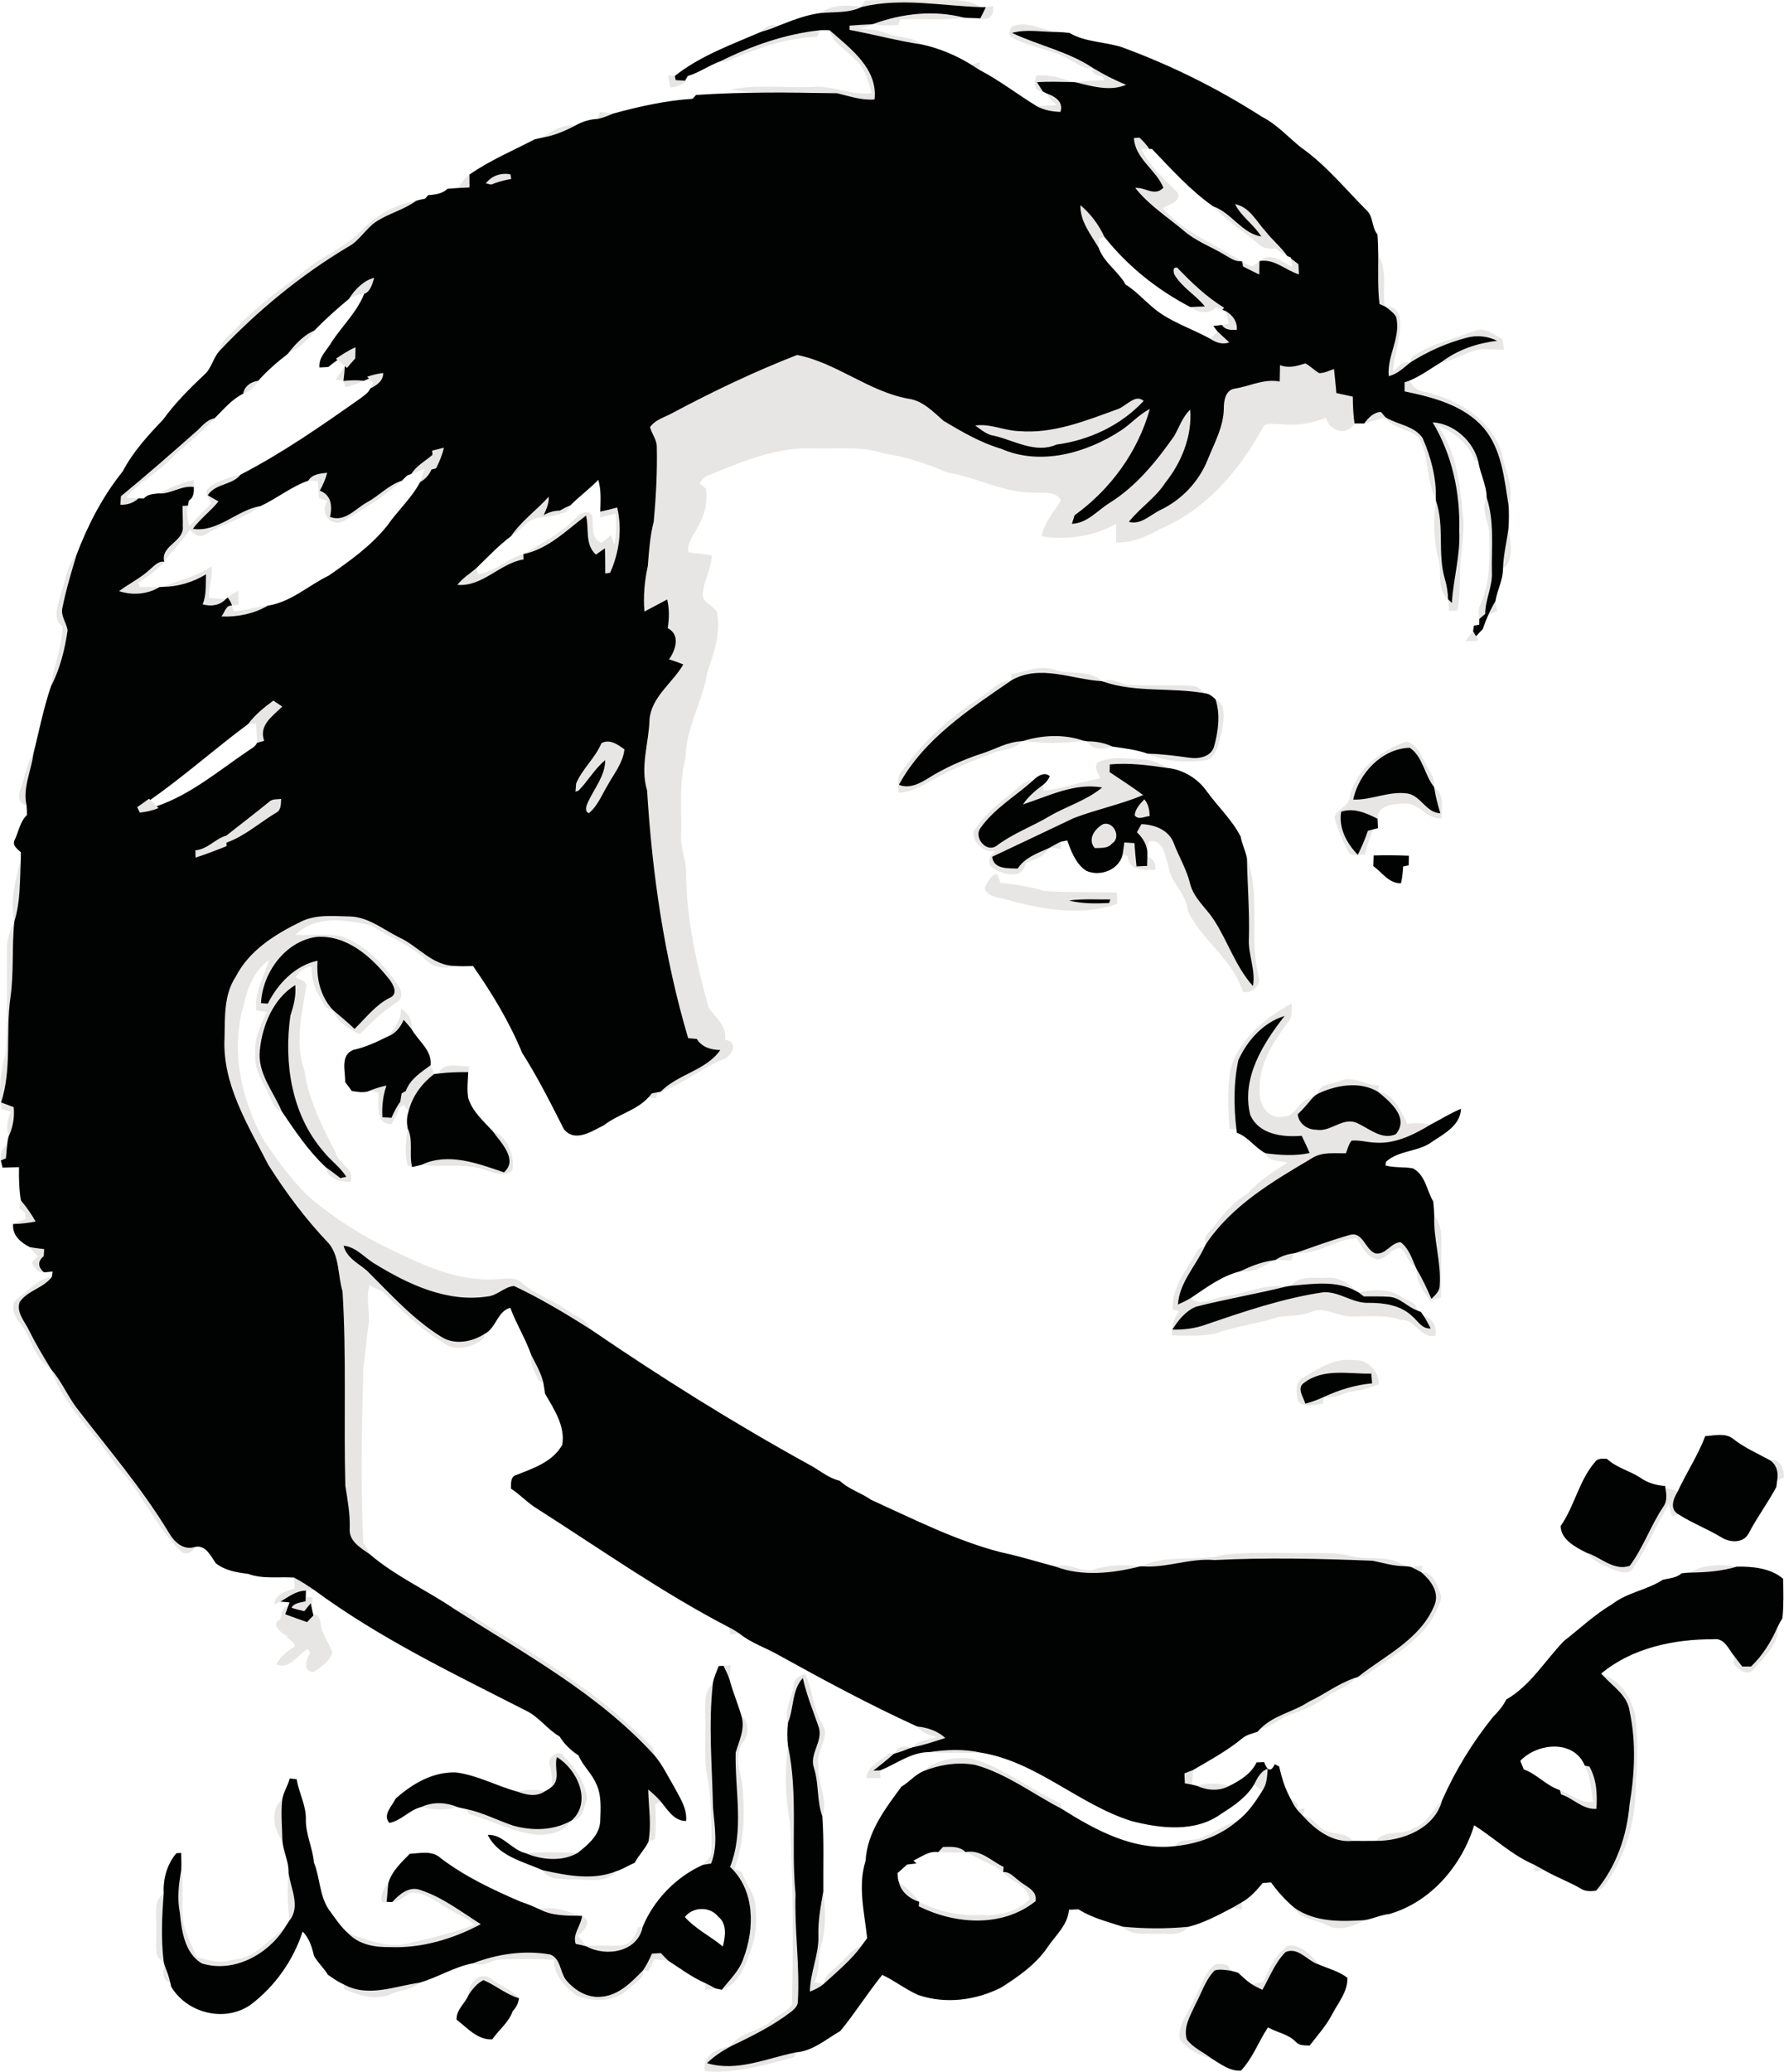 <?xml version="1.0" encoding="UTF-8"?>
<svg xmlns="http://www.w3.org/2000/svg" xmlns:xlink="http://www.w3.org/1999/xlink" width="223.77pt" height="259.71pt" viewBox="0 0 223.77 259.71" version="1.1">
<defs>
<clipPath id="clip1">
  <path d="M 195 179 L 223.77 179 L 223.77 198 L 195 198 Z M 195 179 "/>
</clipPath>
<clipPath id="clip2">
  <path d="M 0 0 L 223.77 0 L 223.77 259.711 L 0 259.711 Z M 0 0 "/>
</clipPath>
<clipPath id="clip3">
  <path d="M 147 243 L 170 243 L 170 259.711 L 147 259.711 Z M 147 243 "/>
</clipPath>
<clipPath id="clip4">
  <path d="M 0 0 L 223.77 0 L 223.77 259.711 L 0 259.711 Z M 0 0 "/>
</clipPath>
</defs>
<g id="surface1">
<path style=" stroke:none;fill-rule:nonzero;fill:rgb(90.599%,90.199%,89.4%);fill-opacity:1;" d="M 68.348 224.562 C 67.207 224.328 66.023 224.297 64.895 224.605 C 62.301 223.902 59.914 222.559 57.23 222.203 C 54.309 222.086 51.742 223.602 49.625 225.477 C 49.191 226.387 47.926 227.559 48.848 228.523 C 50.348 228.238 51.352 226.883 52.848 226.535 C 54.332 226.941 55.918 226.945 57.406 226.547 C 57.766 226.652 58.145 226.707 58.52 226.797 C 58.613 227 58.711 227.203 58.809 227.406 C 61.77 228.215 64.535 229.836 67.645 230.02 C 69.07 230.008 70.828 229.645 71.566 228.289 L 71.703 228.219 C 73.07 228.172 73.293 226.492 73.633 225.461 C 73.418 223.348 72.086 221.617 70.68 220.113 C 70.07 219.16 68.59 220.383 68.945 221.266 C 69.203 222.152 69.285 223.066 69.219 223.988 C 68.961 224.227 68.66 224.406 68.348 224.562 "/>
<g clip-path="url(#clip1)" clip-rule="nonzero">
<path style=" stroke:none;fill-rule:nonzero;fill:rgb(90.599%,90.199%,89.4%);fill-opacity:1;" d="M 198.984 194.648 C 199.871 195.809 201.305 196.281 202.586 196.863 C 203.277 197.137 204.359 197.402 204.824 196.617 C 206.574 194.062 207.738 191.172 209.348 188.535 C 209.457 189.043 209.57 189.551 209.691 190.062 C 209.922 190.016 210.379 189.926 210.605 189.883 C 212.293 190.965 214.188 191.672 215.898 192.715 C 216.945 193.379 218.598 193.512 219.301 192.293 C 220.355 190.266 221.73 188.43 222.805 186.418 C 222.844 186.145 222.879 185.875 222.91 185.609 C 223.191 185.477 223.477 185.344 223.766 185.219 C 223.805 184.238 223.258 182.695 222.016 183.066 C 220.465 182.211 218.816 181.504 217.418 180.402 C 216.43 179.586 215.051 179.969 213.891 180.039 C 212.992 182.441 211.535 184.602 210.465 186.938 C 209.934 186.797 209.41 186.648 208.887 186.496 L 208.855 186.285 C 207.766 186.215 206.703 185.918 205.801 185.289 C 204.449 184.375 202.762 184.023 201.562 182.883 C 201.023 182.875 200.395 182.77 200.051 183.301 C 198.055 185.629 197.496 188.816 195.758 191.305 C 195.781 193.02 197.641 193.961 198.984 194.648 "/>
</g>
<path style=" stroke:none;fill-rule:nonzero;fill:rgb(90.599%,90.199%,89.4%);fill-opacity:1;" d="M 172.297 107.25 C 172.277 107.688 172.262 108.129 172.25 108.57 C 173.359 109.352 174.219 110.785 175.73 110.715 C 175.891 110.027 175.957 109.324 175.996 108.621 C 176.172 108.586 176.516 108.516 176.691 108.48 C 176.695 108.078 176.703 107.68 176.719 107.285 C 175.242 107.223 173.77 107.191 172.297 107.25 "/>
<g clip-path="url(#clip2)" clip-rule="nonzero">
<path style=" stroke:none;fill-rule:nonzero;fill:rgb(90.599%,90.199%,89.4%);fill-opacity:1;" d="M 191.125 221.816 C 190.98 221.457 190.832 221.098 190.691 220.746 C 192.84 218.477 197.422 218.039 198.789 221.352 C 199.512 222.754 199.566 224.359 199.84 225.887 C 198.246 226.086 197.031 224.949 195.648 224.406 C 193.945 223.875 192.789 222.406 191.125 221.816 M 112.574 234.816 C 112.98 234.469 113.383 234.109 113.773 233.746 C 114.164 233.695 114.555 233.652 114.945 233.609 C 114.82 233.488 114.695 233.367 114.574 233.25 C 115.566 232.797 116.516 232.004 117.676 232.188 C 118.816 232.254 119.965 232.277 121.102 232.176 L 121.266 232.16 C 122.734 233.094 124.426 233.641 125.832 234.684 C 126.789 235.934 128.984 236.395 129.129 238.125 C 127.566 239.672 125.305 240.227 123.156 240.07 C 120.438 240.23 117.715 239.672 115.301 238.418 C 114.586 237.465 113.723 236.648 112.762 235.953 C 112.574 235.605 112.637 235.188 112.574 234.816 M 19.652 101.074 C 19.383 100.809 19.109 100.543 18.844 100.281 C 23.09 97.316 27.027 93.797 31.129 90.762 C 31.457 90.742 31.781 90.734 32.113 90.727 C 32.172 91.523 32.254 92.324 32.23 93.133 C 32.047 93.609 31.543 93.82 31.156 94.105 C 27.449 96.602 23.934 99.617 19.652 101.074 M 30.5 49.355 C 31.332 49.082 31.949 48.465 32.391 47.727 C 33.488 46.496 34.758 45.395 36.066 44.387 C 37.352 43.629 38.656 42.789 39.406 41.453 C 40.777 40.047 42.258 38.719 43.773 37.461 C 44.336 37.066 45 36.855 45.684 36.828 C 44.793 39.082 42.969 40.824 41.629 42.824 C 41.062 43.895 39.93 44.738 40.074 46.066 C 40.441 46.047 40.809 46.027 41.176 46.008 C 41.551 45.699 41.934 45.406 42.328 45.133 C 42.637 45.387 42.945 45.645 43.258 45.902 C 42.848 46.441 42.473 47.008 42.133 47.594 C 42.371 47.633 42.844 47.711 43.082 47.754 C 43.141 47.949 43.254 48.344 43.312 48.539 C 44.109 48.348 44.891 48.086 45.637 47.742 C 45.797 47.672 46.117 47.535 46.281 47.469 C 46.406 47.602 46.656 47.867 46.781 48 C 46.676 48.234 46.562 48.469 46.449 48.703 C 46.191 49.273 45.637 49.613 45.156 49.977 C 40.328 53.387 35.398 56.805 30.18 59.504 C 28.762 59.871 27.25 60.242 26.113 61.207 C 25.527 61.805 26.234 62.512 26.492 63.09 C 25.57 64.039 24.648 64.988 23.758 65.969 C 23.535 65.129 23.348 64.246 23.57 63.383 C 23.602 63.227 23.664 62.91 23.699 62.754 C 24.297 62.371 24.344 61.691 24.305 61.051 C 24.305 60.828 24.309 60.387 24.309 60.168 C 22.742 60.492 21.297 61.191 19.855 61.855 C 19.207 61.934 18.5 61.949 18.039 62.496 C 17.875 62.488 17.539 62.484 17.375 62.48 C 16.859 62.457 16.348 62.418 15.832 62.383 C 17.375 60.492 19.598 59.383 21.285 57.652 C 23.098 55.855 25.203 54.363 26.902 52.449 C 28.027 51.348 29.059 50.062 30.5 49.355 M 29.312 76.621 C 29.258 76.449 29.152 76.102 29.098 75.926 C 29.305 75.895 29.719 75.836 29.926 75.805 C 29.918 75.219 29.902 74.633 29.887 74.051 C 29.426 74.312 28.965 74.57 28.559 74.906 L 28.305 75.121 C 27.609 75.07 26.914 75.008 26.223 74.949 C 26.125 73.605 26.738 72.324 26.539 70.98 C 24.664 72.281 22.457 72.754 20.367 73.57 C 20.277 73.578 20.09 73.594 19.996 73.602 C 19.176 73.586 18.359 73.574 17.539 73.59 C 17.48 73.418 17.414 73.242 17.336 73.074 C 18.484 72.273 19.691 71.512 20.598 70.426 C 21.586 68.988 22.863 67.793 23.863 66.367 C 24.367 67.191 25.227 67.5 26.027 66.848 C 28.191 65.605 30.66 64.938 32.676 63.445 C 34.723 62.496 36.562 60.984 38.668 60.258 C 39.07 60.262 39.469 60.277 39.867 60.297 C 39.914 61.02 39.961 61.738 40.016 62.461 C 40.367 62.57 40.727 62.68 41.082 62.793 C 40.008 64.293 41.551 66.223 43.199 65.266 C 45.672 63.73 48.234 62.234 50.395 60.27 C 50.621 60.047 50.848 59.824 51.078 59.602 C 51.203 59.555 51.457 59.469 51.582 59.422 C 52.152 59.223 52.719 59.008 53.277 58.77 C 53.082 59.324 52.902 59.883 52.703 60.43 C 51.613 62.465 49.867 64.031 48.562 65.914 C 46.531 68.441 43.875 70.328 41.23 72.164 C 38.684 73.398 36.477 75.492 33.59 75.934 C 32.148 76.055 30.77 76.586 29.312 76.621 M 64.102 67.215 C 65.426 66.508 66.262 64.816 67.922 64.871 C 68.973 64.785 70 64.52 71.008 64.199 C 71.176 63.914 71.352 63.637 71.531 63.363 C 72.645 62.234 73.949 61.305 75.043 60.148 C 75.434 61.441 75.324 62.805 75.293 64.137 C 75.289 64.316 75.277 64.684 75.273 64.863 C 75.922 64.707 76.578 64.547 77.23 64.391 C 77.328 65.719 77.301 67.059 77.066 68.371 C 76.93 67.938 76.797 67.512 76.656 67.082 C 76.25 67.406 75.852 67.727 75.449 68.051 C 73.922 67.445 74.555 65.781 74.242 64.551 C 73.496 63.648 72.504 64.723 71.898 65.258 C 70.078 67.023 67.809 68.18 65.648 69.461 C 63.613 70.023 62.082 71.719 59.957 71.984 C 59.914 71.789 59.82 71.391 59.777 71.195 C 61.18 69.828 62.531 68.395 64.102 67.215 M 104.984 11.688 C 102.523 11.641 100.062 11.609 97.605 11.609 C 100.07 11.566 102.543 11.422 104.984 11.688 M 144.492 18.668 C 146.914 21.191 149.277 23.84 152.152 25.859 C 153.879 27.695 156.031 29.035 157.941 30.66 C 158.5 31.211 159.297 31.199 160.023 31.156 C 160.473 31.516 160.938 31.863 161.469 32.098 C 161.582 32.145 161.812 32.242 161.93 32.289 L 161.945 32.414 C 161.988 32.758 162.039 33.105 162.094 33.449 C 160.805 32.914 159.305 31.492 157.977 32.727 C 157.656 32.953 157.355 33.195 157.059 33.445 C 156.645 33.242 156.227 33.039 155.82 32.82 L 155.672 32.738 C 152.391 30.562 148.508 29.172 145.875 26.109 C 146.555 25.652 148.145 25.281 147.742 24.195 C 146.09 22.484 144.211 20.887 143.156 18.691 C 143.488 18.684 143.828 18.68 144.168 18.676 C 144.25 18.676 144.41 18.672 144.492 18.668 M 149.301 38.492 C 150.301 39.195 151.543 39.473 152.516 38.555 C 152.777 38.648 153.043 38.742 153.312 38.84 C 153.422 38.879 153.637 38.953 153.742 38.992 C 153.867 39.527 153.996 40.059 154.129 40.594 C 153.914 40.629 153.484 40.699 153.273 40.734 C 152.91 40.785 152.547 40.824 152.188 40.863 C 152.363 41.094 152.535 41.32 152.715 41.547 C 152.414 41.859 152.109 42.172 151.812 42.48 C 149.312 41.086 146.453 40.277 144.305 38.281 C 143.27 37.406 142.355 36.387 141.188 35.68 C 140.27 34.012 138.445 32.902 137.824 31.098 C 137.82 30.703 137.84 30.309 137.852 29.91 C 138.02 29.855 138.355 29.746 138.523 29.691 C 141.43 33.355 145.16 36.336 149.301 38.492 M 217.852 196.402 C 215.879 196.094 213.746 196.074 211.984 197.148 C 211.629 197.164 211.281 197.195 210.938 197.234 C 210.281 197.82 209.379 197.859 208.566 198.047 C 206.59 199.34 204.113 199.629 202.234 201.094 C 200.035 202.391 198.18 204.156 196.176 205.715 C 193.789 208.18 191.98 211.297 188.941 213.055 C 188.52 213.891 187.914 214.605 187.254 215.262 C 184.684 218.457 182.535 221.965 180.879 225.719 C 179.695 226.922 178.973 228.633 177.258 229.23 C 175.832 230.176 173.688 229.309 172.59 230.777 C 171.609 230.789 170.633 230.793 169.656 230.781 C 168.938 229.805 167.645 229.949 166.605 229.629 C 165.336 229.301 164.762 227.766 163.414 227.633 C 163.473 227.398 163.598 226.922 163.66 226.684 C 163.422 226.73 162.945 226.824 162.703 226.871 C 162.98 226.145 162.477 225.738 161.871 225.48 L 161.781 225.305 C 161.129 224.098 160.75 222.766 160.438 221.438 C 160.25 221.348 160.062 221.258 159.887 221.172 C 159.395 222.293 158.898 221.867 158.562 220.906 C 158.242 220.914 157.926 220.926 157.613 220.945 C 156.945 222.359 155.508 223.246 154.148 223.91 C 152.84 223.465 151.422 223.5 150.102 223.875 C 149.953 223.836 149.656 223.762 149.508 223.727 C 149.566 223.109 149.621 222.496 149.672 221.883 C 151.812 220.625 154.023 219.43 155.938 217.828 C 156.461 217.441 157.117 217.316 157.719 217.105 C 157.809 217.012 157.988 216.824 158.082 216.73 C 159.562 216.465 160.648 215.297 162.07 214.855 C 163.684 214.316 165.227 213.605 166.598 212.586 C 167.637 211.734 169.191 211.527 169.934 210.355 C 170.031 210.324 170.227 210.258 170.324 210.227 C 170.715 210.18 171.141 210.18 171.469 209.922 C 175.094 207.293 179.676 204.91 180.805 200.191 C 180.348 199.023 179.863 196.965 178.289 197.117 C 178.32 196.906 178.387 196.492 178.418 196.285 C 177.938 196.332 177.465 196.383 176.992 196.441 C 176.715 196.379 176.43 196.348 176.148 196.336 C 174.223 194.816 171.637 195.676 169.434 195.062 C 167.859 194.633 166.215 194.727 164.602 194.695 C 160.902 194.766 157.172 194.465 153.492 194.922 C 150.121 195.84 146.414 194.773 143.207 196.355 L 143 196.371 C 141.145 196.137 139.227 196.133 137.422 196.688 C 135.715 197.352 134.113 195.762 132.398 196.395 C 130.094 195.793 127.82 195.07 125.488 194.582 C 119.812 193.105 114.562 190.426 109.246 188.012 C 107.992 187.133 106.457 186.707 105.34 185.641 C 103.82 185.281 102.668 184.199 101.312 183.512 C 91.93 178.344 82.832 172.633 73.988 166.594 C 73.656 165.383 72.266 165.086 71.359 164.414 C 69.461 163.039 67.18 162.309 65.387 160.781 C 64.508 159.934 63.246 160.391 62.172 160.367 C 57.863 160.641 53.77 158.949 49.977 157.098 C 46 155.309 42.273 152.988 38.93 150.195 C 36.648 148.078 34.852 145.527 33.098 142.977 C 30.258 137.848 28.871 131.629 30.59 125.898 C 31.043 123.773 31.934 121.664 33.738 120.344 C 33.148 122.43 31.859 124.434 32.152 126.668 C 32.586 126.727 33.027 126.789 33.465 126.852 C 32.711 128.543 31.805 130.246 32.047 132.168 C 31.781 134.172 33.148 135.762 33.859 137.508 C 34.227 138.203 34.48 139.129 35.348 139.328 C 37.004 141.773 38.676 144.281 40.844 146.309 C 41.094 147.785 42.672 148.207 43.965 148.125 C 44.496 146.363 42.344 145.969 42.105 144.449 C 40.375 141.219 38.703 137.848 38.168 134.188 C 36.941 130.73 37.902 127.027 38.41 123.559 C 38.398 122.875 37.516 122.828 37.07 122.504 C 37.559 121.805 38.191 121.211 39.09 121.164 C 39.07 122.449 39.328 123.734 40.023 124.832 C 40.469 125.504 40.754 126.637 41.746 126.605 C 42.316 128.09 43.734 129.016 45.121 129.648 C 46.535 128.203 48.016 126.797 49.719 125.691 C 50.535 125.305 50.453 124.148 49.934 123.543 C 48.211 120.98 45.953 118.57 43.023 117.438 C 41.086 116.938 39.059 117.336 37.086 117.18 C 39.598 114.672 43.441 115.312 46.543 116.008 C 48.805 117.488 51.422 118.418 53.41 120.316 C 54.352 121.34 55.785 121.492 57.066 121.086 C 57.816 121.164 58.578 121.109 59.332 121.105 C 61.711 124.508 63.898 128.109 65.48 131.961 C 67.441 135.035 69.086 138.316 70.73 141.555 C 72.129 143.285 74.234 141.801 75.746 141.066 C 77.484 139.703 79.805 139.223 81.336 137.574 C 81.57 137.605 82.031 137.664 82.266 137.691 C 82.336 137.438 82.41 137.184 82.484 136.934 C 82.578 136.918 82.762 136.887 82.855 136.871 C 85.656 135.922 87.988 133.898 90.738 132.789 C 91.859 132.398 92.699 130.52 90.949 130.371 C 91.191 128.582 89.75 127.594 88.879 126.301 C 87.328 120.648 86.008 114.859 86.055 108.953 C 85.945 107.547 85.344 106.211 85.43 104.785 C 85.559 101.551 85.102 98.254 85.984 95.094 C 86.008 91.297 88.113 87.98 88.723 84.301 C 89.492 81.941 90.414 79.465 89.965 76.945 C 89.762 75.926 88.293 75.758 88.156 74.715 C 88.156 72.945 89.215 71.391 89.285 69.633 C 88.312 69.477 87.332 69.344 86.352 69.246 C 86.109 67.965 87.137 66.98 87.605 65.887 C 88.457 64.504 88.734 62.887 88.574 61.281 C 88.293 61.051 88.016 60.82 87.738 60.594 C 88.02 60.273 88.25 59.883 88.641 59.684 C 92.918 57.945 97.336 55.984 102.051 56.219 C 104.977 56.309 107.992 55.887 110.82 56.836 C 113.59 57.242 116.266 58.121 118.824 59.234 C 122.582 59.836 126.059 61.883 129.938 61.766 C 131.027 61.84 132.484 61.535 133.059 62.738 C 132.188 64.195 130.938 65.508 130.664 67.238 C 133.848 67.727 137.191 67.277 140.004 65.652 C 140 66.43 139.992 67.215 139.977 67.992 C 141.891 68.113 143.809 67.277 145.449 66.336 C 151.246 63.984 155.512 58.895 158.453 53.52 C 158.883 52.883 159.789 53.223 160.43 53.176 C 162.434 53.383 164.445 53.141 166.309 52.367 C 166.754 54.055 168.922 54.746 169.898 53.086 C 170.305 53.082 170.715 53.086 171.121 53.09 C 172.012 52.867 172.879 52.559 173.766 52.301 C 174.676 53.816 176.824 53.676 178.004 54.918 C 179.316 57.297 178.855 60.176 180.094 62.582 L 180.113 62.773 C 179.789 65.215 179.777 67.746 180.445 70.133 C 180.879 71.781 180.148 73.883 181.637 75.125 C 181.656 75.617 181.707 76.105 181.777 76.598 C 182.113 76.578 182.453 76.562 182.797 76.547 C 183.25 74.426 183.023 72.246 183.238 70.102 C 183.414 68.172 183.742 66.227 183.465 64.289 C 183.125 60.512 182.582 56.531 180.348 53.352 C 182.332 54.152 184.188 55.566 184.945 57.633 C 185.066 57.695 185.305 57.816 185.426 57.879 C 185.672 59.418 186.461 60.805 186.48 62.395 C 185.688 63.84 186.695 65.262 186.781 66.723 C 186.863 69.773 186.973 72.953 185.691 75.805 C 185.355 76.352 185.461 76.988 185.555 77.59 C 185.551 77.77 185.547 78.129 185.547 78.309 L 184.879 78.434 C 184.84 78.672 184.805 78.91 184.77 79.148 C 184.43 79.543 184.102 79.941 183.789 80.355 C 184.348 80.398 184.91 80.379 185.473 80.301 C 185.391 80.164 185.223 79.895 185.145 79.758 C 185.414 79.457 185.691 79.16 185.98 78.875 C 186.195 78.262 186.422 77.652 186.695 77.062 C 187.055 76.906 187.414 76.754 187.773 76.598 C 187.703 76.184 187.637 75.773 187.57 75.367 C 187.785 73.98 188.527 72.723 188.52 71.297 C 190.027 70.242 189.414 67.727 189.223 66.109 C 189.27 65.223 189.277 64.332 189.23 63.445 C 190.031 61.16 188.762 58.996 188.363 56.789 C 187.012 52.453 182.668 49.984 178.465 49.074 C 177.68 48.969 177.176 48.328 176.742 47.738 C 178.215 47.141 179.5 46.164 180.859 45.352 C 182.66 45.234 184.133 43.836 185.965 43.785 C 186.863 43.77 187.766 43.836 188.668 43.852 C 188.586 43.395 188.508 42.941 188.426 42.488 C 187.359 41.938 186.23 40.949 184.961 41.492 C 182.414 42.445 179.699 43.074 177.387 44.555 C 177.035 44.719 176.906 45.074 176.898 45.438 C 175.941 45.191 175.332 46.074 174.688 46.598 C 174.895 44.316 175.863 42.105 175.578 39.777 C 175.438 38.953 174.68 38.316 173.828 38.484 L 173.684 38.406 C 173.363 36.281 174.066 33.906 172.871 31.996 C 172.863 31.121 172.84 30.246 172.77 29.375 C 172.016 28.484 172.289 27.121 171.379 26.332 C 168.723 23.664 166.328 20.703 163.23 18.52 C 161.59 17.219 160.176 15.598 158.285 14.641 C 152.781 11.105 146.891 8.18 140.75 5.934 C 138.598 5.219 136.121 5.305 134.148 4.129 C 133.641 4.07 133.133 4.027 132.621 4.012 C 130.727 3.789 128.867 2.543 126.945 3.305 C 126.598 3.719 126.383 4.477 127.012 4.75 C 129.348 5.961 132.074 6.211 134.344 7.582 C 135.207 7.977 136.043 8.762 137.066 8.508 C 136.766 9.348 137.809 9.418 138.34 9.676 C 138.387 9.773 138.48 9.969 138.523 10.066 C 137.359 10.098 136.191 10.117 135.047 10.344 C 134.953 10.328 134.77 10.305 134.68 10.293 C 133.172 9.809 131.621 9.297 130.016 9.48 C 129.668 10.258 129.637 11.496 130.805 11.465 C 130.98 11.566 131.164 11.656 131.352 11.742 C 131.57 12.355 132.07 12.777 132.562 13.172 C 131.734 13.207 130.906 13.266 130.082 13.336 C 127.645 11.859 125.398 10.09 122.859 8.77 C 122.859 8.531 122.871 8.055 122.879 7.816 C 122.617 7.891 122.094 8.043 121.84 8.117 C 119.934 6.941 117.848 6.062 115.664 5.582 C 114.395 4.508 112.656 4.793 111.207 4.18 C 110.039 3.715 108.777 3.629 107.539 3.559 C 108.18 3.504 108.828 3.395 109.383 3.043 L 109.527 3.004 C 110.559 3.234 111.621 3.207 112.672 3.129 C 112.734 2.953 112.863 2.609 112.926 2.441 C 115.59 2.281 118.27 2.609 120.918 2.211 C 121.598 2.277 122.281 2.254 122.969 2.297 C 124.094 2.609 124.789 1.883 124.527 0.762 C 124.23 0.809 123.941 0.855 123.648 0.906 C 123.484 0.902 123.16 0.895 122.996 0.895 C 121.508 -0.113 119.648 0.02 117.941 0.012 C 114.906 0.059 111.863 -0.066 108.832 0.059 C 108.312 -0.027 108.25 0.531 108.074 0.875 C 106.281 0.559 104.324 0.598 102.77 1.656 C 100.965 1.906 99.238 2.605 97.547 3.27 C 96.723 2.914 96 3.352 95.488 3.984 C 91.773 5.59 87.84 6.988 84.645 9.52 C 84.422 9.504 83.98 9.465 83.758 9.449 C 83.867 9.961 83.984 10.469 84.105 10.98 C 84.855 10.891 85.578 10.625 86.164 10.141 L 85.922 10.117 C 86.008 9.973 86.18 9.68 86.266 9.535 C 87.707 9.098 88.949 8.188 90.363 7.68 C 90.527 7.695 90.855 7.727 91.02 7.746 C 94.672 6.184 98.484 4.727 102.504 4.613 C 102.617 4.34 102.73 4.066 102.844 3.793 C 103.254 3.777 103.668 3.766 104.078 3.801 C 104.414 5.438 106.164 6.176 107.168 7.379 C 108.512 8.43 108.863 10.141 109.355 11.676 C 106.766 12.02 104.375 10.641 101.789 10.906 C 98.406 11.039 94.969 10.562 91.633 11.23 C 93.023 11.504 94.434 11.59 95.848 11.609 C 92.996 11.633 90.148 11.715 87.305 11.906 C 87.16 12.066 87.016 12.227 86.875 12.387 C 83.5 12.605 80.195 13.348 76.938 14.23 C 76.375 14.148 75.805 14.086 75.238 14.039 C 75.148 14.328 75.051 14.617 74.961 14.91 C 73.992 14.953 73.066 15.234 72.223 15.707 C 70.738 15.598 69.215 16.301 68.098 17.238 C 67.754 17.312 67.414 17.383 67.078 17.465 C 64.328 18.887 61.441 20.109 58.875 21.891 C 58.281 22.336 57.852 22.945 57.469 23.57 C 57.023 23.594 56.574 23.629 56.129 23.676 C 55.477 24.309 54.562 24.395 53.699 24.469 C 53.574 24.613 53.453 24.754 53.332 24.902 C 52.941 24.984 52.551 25.055 52.176 25.184 C 49.738 25.609 47.426 26.859 45.645 28.574 C 43.715 30.84 40.816 31.867 38.531 33.703 C 35.523 36.07 32.32 38.234 29.715 41.062 C 28.93 41.977 27.688 42.691 27.535 43.988 C 26.738 44.855 26.559 46.121 25.676 46.93 C 23.797 48.699 21.953 50.531 20.434 52.629 C 18.539 54.609 16.672 56.656 15.391 59.102 C 12.867 62.23 11.023 65.816 9.594 69.559 C 8.379 70.855 8.25 72.766 7.652 74.375 C 7.355 75.695 6.43 77.543 7.848 78.508 C 7.82 81.117 6.688 83.547 6.383 86.074 C 5.449 88.84 4.879 91.723 4.176 94.566 C 3.25 95.766 3.207 97.328 2.645 98.684 C 2.27 99.52 2.199 100.773 3.336 100.973 C 3.367 101.371 3.375 101.773 3.383 102.172 C 2.48 103.016 2.34 104.305 1.809 105.367 C 1.539 106.039 2.207 106.445 2.613 106.84 C 2.613 107.168 2.613 107.496 2.609 107.828 C 1.895 110.309 1.25 112.922 1.801 115.508 C 1.359 116.488 0.93 117.508 0.883 118.598 C 0.812 123.117 1.012 127.656 0.688 132.172 C 0.047 134.398 -0.207 136.75 0.188 139.051 C 0.582 139.156 0.98 139.258 1.371 139.367 C 0.906 140.336 0.742 141.422 1.086 142.465 C 0.98 142.812 0.938 143.172 0.895 143.539 C 0.211 143.961 0.031 144.73 0.102 145.484 C 0.18 145.781 0.25 146.078 0.324 146.379 C 1.012 146.355 1.699 146.34 2.387 146.316 C 2.355 147.707 2.395 149.102 2.617 150.48 C 2.555 150.715 2.43 151.176 2.367 151.406 C 2.641 151.629 2.91 151.852 3.18 152.078 C 3.184 152.336 3.188 152.59 3.195 152.848 C 2.656 152.988 2.121 153.148 1.648 153.449 C 1.508 154.852 2.609 155.77 3.738 156.344 C 4.031 156.75 4.367 157.125 4.73 157.477 C 4.48 157.754 4.23 158.027 3.977 158.305 C 4.312 158.926 4.711 159.613 5.531 159.508 C 5.797 159.48 6.328 159.43 6.594 159.406 C 6.574 159.574 6.523 159.906 6.5 160.074 C 4.777 160.277 3.648 161.77 2.297 162.707 C 1.094 163.551 1.824 165.098 2.582 165.98 C 4.012 167.73 4.297 170.402 6.371 171.59 L 6.441 171.691 C 7.984 176.32 11.996 179.625 14.551 183.707 C 17.727 186.883 19.418 191.234 22.609 194.402 C 23.227 195.098 24.133 194.645 24.469 193.93 C 25.809 193.633 26.441 195.082 27.07 195.973 C 28.242 196.898 29.695 197.125 31.129 197.305 C 32.977 197.977 34.949 197.645 36.863 197.766 C 36.895 198.215 36.93 198.664 36.961 199.117 C 35.934 199.473 34.512 199.812 34.41 201.133 C 34.605 201.047 34.988 200.871 35.184 200.781 C 35.465 200.809 36.031 200.859 36.316 200.883 C 36.273 201.004 36.191 201.234 36.148 201.352 C 35.324 201.449 35.363 202.414 35.121 203.02 C 33.828 203.668 35.383 204.812 36.141 205.145 L 35.852 205.184 C 36.188 205.441 36.52 205.703 36.859 205.961 C 36.902 206.105 36.949 206.254 36.992 206.402 C 36.051 206.973 35.16 207.652 34.645 208.652 C 36.328 209.395 37.301 207.41 38.598 206.738 C 38.703 206.883 38.801 207.031 38.906 207.18 C 38.457 207.965 37.879 209.469 39.254 209.621 C 40.242 209.086 41.289 208.285 41.688 207.223 C 41.324 205.844 40.145 204.73 40.219 203.184 L 40.18 203.387 C 40.207 202.984 39.727 202.086 39.312 202.527 C 39.273 202.352 39.191 201.992 39.152 201.816 C 39.16 201.293 39.168 200.773 39.176 200.258 C 38.965 200.234 38.551 200.195 38.348 200.172 C 38.352 199.984 38.367 199.605 38.375 199.414 C 38.629 199.387 39.137 199.34 39.391 199.312 C 47.629 205.398 56.914 209.824 66 214.461 C 67.617 215.238 68.648 216.805 70.195 217.691 C 70.789 218.656 71.609 219.453 72.566 220.059 C 73.074 221.312 74.133 222.219 74.699 223.441 C 75.488 224.941 75.348 226.703 75.285 228.344 C 75.188 230.086 73.734 231.293 72.457 232.285 C 70.289 232.215 68.105 232.121 65.938 232.324 C 64.16 231.902 63.051 229.922 61.18 230.027 C 62.48 232.703 65.586 233.348 68.059 234.453 C 68.676 235.617 70.164 235.484 71.281 235.625 C 73.273 235.465 75.891 236.328 77.352 234.562 C 78.148 234.312 78.848 233.84 79.613 233.523 C 80.094 232.594 80.871 231.844 81.324 230.914 C 81.598 230.793 81.875 230.68 82.156 230.566 C 82.285 229.137 82.285 227.703 82.191 226.277 C 82.355 226.16 82.688 225.926 82.852 225.809 C 83.715 226.84 84.523 228.285 86.051 228.293 C 86.215 226.723 85.289 225.391 84.594 224.074 C 83.785 222.703 83.102 221.238 82.059 220.023 C 82.055 219.691 81.992 219.379 81.871 219.086 C 75.68 212.688 68.074 207.965 60.5 203.398 C 59.398 202.789 58.457 201.594 57.078 201.77 C 53.559 199.352 49.594 197.617 46.34 194.812 C 46.18 194.312 45.906 193.871 45.57 193.477 C 45.215 186.191 45.387 178.867 45.574 171.574 C 45.824 169.805 45.922 168.02 46.207 166.258 C 46.488 164.547 45.82 162.797 46.359 161.117 C 46.879 161.391 47.406 161.648 47.949 161.879 C 50.301 164.113 52.523 166.535 55.371 168.16 C 56.902 169.523 59.129 169.016 60.602 167.84 C 60.648 167.684 60.75 167.367 60.797 167.211 C 62.246 166.48 62.387 164.336 64.012 163.957 C 64.75 165.965 65.91 167.789 66.617 169.82 C 66.418 171.027 67.176 172.055 67.594 173.125 C 67.73 173.176 68.012 173.281 68.152 173.336 C 68.242 173.793 68.301 174.262 68.371 174.73 C 69.492 176.648 70.93 178.805 70.523 181.125 C 69.367 183.238 66.922 184.062 64.812 184.891 C 63.988 185.109 64.102 185.953 64.102 186.629 C 65.27 187.375 66.199 188.438 67.391 189.145 C 75.332 194.207 83.055 199.652 91.414 203.992 C 91.477 204.301 91.547 204.605 91.617 204.914 C 92.004 204.879 92.391 204.84 92.781 204.809 C 94.238 205.992 96.059 206.555 97.664 207.484 C 103.359 210.637 109.098 213.723 115.02 216.43 C 115.613 217.238 116.598 217.504 117.512 217.785 C 116.477 218.102 115.211 218.074 114.512 219.043 C 114.434 219.062 114.273 219.109 114.195 219.133 C 113.391 218.766 112.582 218.984 112.234 219.824 L 112.125 219.855 C 111.977 219.84 111.676 219.809 111.527 219.797 C 110.52 220.773 108.824 221.316 108.66 222.895 C 109.254 222.902 109.848 222.91 110.441 222.918 L 110.41 221.938 C 112.414 221.148 114.277 219.641 116.559 219.648 C 118.699 219.805 120.848 219.762 122.992 219.707 C 130.02 220.836 135.262 226.195 141.918 228.289 C 145.598 229.238 149.977 229.754 153.227 227.348 C 154.77 226.383 156.355 225.297 157.301 223.707 C 157.652 223.965 157.988 224.23 158.332 224.504 C 157.445 225.934 156.484 227.332 155.121 228.352 C 153.086 228.824 151.426 230.586 149.23 230.672 C 148.625 230.781 147.676 230.602 147.535 231.422 C 142.273 232.105 137.41 229.438 133.121 226.734 C 133.105 226.574 133.078 226.254 133.062 226.094 C 129.328 224.414 126.074 221.715 122.113 220.516 C 119.953 220.164 117.445 220.57 115.777 222.055 C 114.758 222.508 114.039 223.418 113.078 223.973 C 111.039 226.738 108.766 229.691 108.578 233.258 C 107.566 236.453 108.434 239.766 108.77 242.969 C 108.543 243.27 108.324 243.578 108.098 243.887 C 106.801 244.355 106.07 245.605 105.039 246.445 C 104.375 247.117 103.375 247.66 103.32 248.711 C 102.918 248.641 102.52 248.57 102.125 248.508 C 102.84 247.191 102.59 245.66 102.902 244.246 C 103.637 241.957 103.555 239.48 103.266 237.121 C 103.238 233.98 103.363 230.82 103.145 227.695 C 103.945 225.547 102.426 223.488 102.656 221.305 C 102.23 219.457 104.289 217.852 103.098 216.066 C 101.938 214.137 101.953 211.836 101.004 209.836 C 100.316 210.047 99.598 210.426 99.551 211.23 C 99.398 212.828 98.266 214.336 98.84 215.953 C 98.727 216.91 98.73 217.883 98.832 218.84 C 98.402 222.062 98.52 225.383 99.094 228.586 C 99.477 236.133 99.508 243.703 99.34 251.254 C 98.805 252.266 97.457 252.598 96.648 253.406 C 95.168 254.73 92.719 254.773 91.648 256.535 C 90.066 256.66 87.992 257.758 88.426 259.648 C 92.082 259.973 95.652 258.949 99.145 258.012 C 99.551 257.957 99.848 257.742 99.82 257.297 C 101.969 257.129 103.617 255.633 105.406 254.609 C 107.273 252.344 108.816 249.848 110.664 247.574 C 112.211 248.305 113.57 249.379 115.141 250.086 C 118.586 251.27 122.391 250.781 125.605 249.148 C 127.758 247.773 129.91 246.281 131.371 244.145 C 132.383 242.629 133.93 241.34 134.086 239.406 C 134.48 239.387 134.883 239.371 135.285 239.359 C 136.941 240.438 138.941 240.906 140.805 241.531 C 141.836 242.629 143.434 242.387 144.793 242.445 C 146.219 242.32 148.055 242.859 149.066 241.547 C 150.98 241.074 152.777 240.105 154.523 239.184 C 154.941 239.238 155.363 239.297 155.789 239.348 C 155.781 239.129 155.773 238.691 155.77 238.473 C 156.812 237.887 157.621 236.977 158.371 236.066 C 158.719 236.031 159.07 236 159.426 235.973 C 160.262 237.141 161.234 238.215 162.332 239.145 C 163.09 240.68 165.082 240.629 166.445 241.336 C 168.016 242.184 169.75 241.48 171.188 240.711 C 172.23 240.535 173.199 240.059 174.262 239.945 C 179.461 238.461 183.355 233.875 184.906 228.816 C 187.426 230.418 189.66 232.578 192.469 233.781 C 192.469 233.996 192.477 234.422 192.477 234.633 C 192.883 234.574 193.293 234.516 193.703 234.461 C 195.203 235.328 196.848 235.914 198.344 236.797 C 198.898 237.133 199.578 237.102 200.203 237.02 C 200.605 236.879 201.066 236.746 201.309 236.355 C 203.777 232.879 205.109 228.633 205.156 224.375 C 205.34 221.25 205.527 218.09 205.098 214.977 C 204.59 212.859 203.25 210.574 201.016 209.992 L 200.836 209.809 C 204.691 206.578 209.988 205.477 214.914 205.504 C 216.305 205.277 216.824 206.789 217.559 207.652 C 217.52 207.875 217.449 208.309 217.414 208.527 C 218.023 209.301 219.188 210.254 220.027 209.203 C 221.281 207.703 223.195 206.086 222.961 203.969 C 223.137 203.586 223.344 203.219 223.57 202.863 C 223.734 201.219 223.703 199.566 223.656 197.922 C 222.129 196.59 219.816 196.363 217.852 196.402 "/>
</g>
<path style=" stroke:none;fill-rule:nonzero;fill:rgb(90.599%,90.199%,89.4%);fill-opacity:1;" d="M 179.688 143.09 C 181.203 142.105 183.168 141.055 183.254 139 C 181.934 139.555 180.723 140.32 179.457 140.973 C 178.492 140.762 177.508 140.773 176.535 140.879 C 175.711 139.352 174.777 137.031 172.855 136.879 C 172.887 136.68 172.949 136.281 172.984 136.086 C 171.293 136.066 169.66 134.758 168.008 135.535 C 167.031 135.977 165.477 135.82 165.242 137.148 C 164.988 137.293 164.766 137.492 164.57 137.707 C 163 137.547 162.637 140.012 160.977 139.984 C 159.18 140.426 157.832 138.469 158.031 136.848 C 157.766 133.531 159.699 130.637 161.59 128.102 C 162.137 127.453 162.043 126.578 161.992 125.797 C 158.676 127.66 155.195 130.398 154.297 134.324 C 153.938 136.699 154.051 139.129 154.215 141.52 C 154.434 141.535 154.867 141.566 155.086 141.582 C 155.102 141.688 155.133 141.902 155.148 142.012 C 156.582 142.512 157.418 143.898 158.742 144.578 C 159.121 145.715 160.574 145.43 161.504 145.773 C 159.688 146.863 157.91 148.02 156.512 149.633 C 154.75 150.598 153.516 152.164 152.285 153.703 C 151.824 154.371 150.738 154.992 151.297 155.914 C 151.246 156.008 151.148 156.191 151.098 156.281 C 150.742 156.402 150.309 156.457 150.164 156.863 C 148.879 159.152 146.957 161.371 147.078 164.156 C 147.277 164.227 147.676 164.359 147.875 164.422 C 147.223 165.285 146.902 166.32 147 167.398 C 148.773 167.465 150.574 167.512 152.324 167.219 C 154.953 166.242 157.77 165.957 160.422 165.086 C 161.781 164.91 163.191 164.992 164.492 164.457 C 166.223 163.762 167.828 165.086 169.551 165.035 C 171.602 165.055 173.699 164.762 175.672 165.465 C 177.535 165.277 178.109 167.871 180.062 167.434 C 180.242 166.309 179.711 165.285 178.582 164.984 C 178.465 164.809 178.348 164.641 178.23 164.473 C 178.105 164.422 177.863 164.324 177.738 164.273 C 177.66 163.188 176.402 163.012 175.656 162.504 C 174.094 161.492 172.137 161.676 170.398 162.016 C 170.328 161.977 170.184 161.902 170.109 161.863 C 169.16 160.852 167.867 160.039 166.426 160.18 C 164.906 160.297 162.996 159.801 161.922 161.191 C 161.781 161.211 161.496 161.258 161.355 161.281 C 158.758 160.891 156.266 162.152 153.723 162.504 C 152.281 162.633 150.66 163.902 149.359 162.727 C 151.309 161.426 153.219 159.957 155.539 159.379 C 157.008 159.609 158.508 158.793 159.711 158 C 159.785 157.984 159.93 157.953 160.004 157.941 C 160.664 157.984 161.328 157.996 161.992 158.008 C 162.07 157.711 162.152 157.418 162.238 157.125 C 162.328 157.109 162.504 157.066 162.594 157.047 C 165.227 157.363 167.539 155.34 170.152 155.211 C 170.832 156.234 171.414 157.574 172.73 157.902 C 173.906 157.898 174.492 156.379 175.691 156.469 C 176.523 157.102 176.59 158.402 177.578 158.871 C 177.609 158.934 177.672 159.062 177.703 159.121 C 177.613 160.625 178.527 161.949 179.43 163.07 C 179.867 162.93 180.305 162.793 180.746 162.66 C 180.77 160.664 180.742 158.668 180.785 156.672 C 180.789 155.219 180.918 153.598 179.898 152.418 C 179.883 151.816 179.84 151.215 179.773 150.617 C 178.934 149.234 178.816 147.312 177.219 146.469 C 176.086 146.27 174.902 146.418 173.777 146.109 C 173.797 145.992 173.836 145.754 173.852 145.637 C 175.48 144.156 177.965 144.43 179.688 143.09 "/>
<path style=" stroke:none;fill-rule:nonzero;fill:rgb(90.599%,90.199%,89.4%);fill-opacity:1;" d="M 178.758 95.602 C 178.191 94.586 177.645 93.156 176.352 92.977 C 173.152 94.113 170.113 96.414 169.301 99.879 C 169.219 101.121 167.676 101.391 167.379 102.457 C 167.742 103.895 168.363 105.273 169.02 106.605 C 169.387 107.516 170.508 107.121 171.262 107.113 C 171.438 106.023 171.801 104.98 172.246 103.973 C 172.395 103.934 172.691 103.855 172.84 103.82 C 172.824 103.426 172.809 103.031 172.785 102.641 C 172.758 100.926 174.793 100.754 176.082 100.746 C 177.973 100.523 178.938 102.77 180.82 102.59 C 180.758 101.316 181.262 99.551 179.902 98.793 L 179.867 98.648 C 180.094 97.488 179.16 96.602 178.758 95.602 "/>
<path style=" stroke:none;fill-rule:nonzero;fill:rgb(90.599%,90.199%,89.4%);fill-opacity:1;" d="M 51.109 146.062 C 51.258 146.125 51.547 146.242 51.695 146.305 C 52.09 146.203 52.496 146.133 52.887 146.016 C 55.543 146.41 58.344 145.727 60.938 146.691 C 61.973 147.043 63.363 147.629 64.266 146.699 C 64.609 144.859 63.602 142.414 61.785 141.789 C 60.625 140.527 59.242 139.336 58.727 137.645 C 58.555 136.57 58.684 135.48 58.727 134.402 C 58.766 134.223 58.844 133.852 58.883 133.668 C 57.613 133.762 55.574 133.035 54.988 134.586 C 54.852 134.598 54.582 134.633 54.445 134.648 C 54.301 134.277 54.156 133.906 54.016 133.539 C 54.211 131.652 52.43 130.477 51.605 128.977 C 51.766 127.945 51.223 126.934 50.297 126.48 C 50.328 127.875 49.477 128.941 48.625 129.945 C 47.246 130.629 45.844 131.297 44.328 131.617 C 42.652 132.277 43.328 134.27 43.297 135.656 C 43.59 136.016 43.855 136.383 44.117 136.77 C 44.875 136.867 45.688 137.07 46.414 136.715 C 46.77 136.812 47.121 136.914 47.48 137.012 C 47.535 138.391 47.008 141.012 49.125 140.922 C 49.465 140.246 49.902 139.598 50.078 138.852 C 50.273 138.746 50.465 138.641 50.66 138.539 C 50.855 138.797 51.051 139.055 51.25 139.316 C 51.012 139.984 51.008 140.73 51.125 141.426 C 50.914 142.949 50.727 144.559 51.109 146.062 "/>
<path style=" stroke:none;fill-rule:nonzero;fill:rgb(90.599%,90.199%,89.4%);fill-opacity:1;" d="M 85.895 240.32 C 86.93 239.016 89.047 238.961 90.094 240.281 C 91.23 241.184 90.984 242.781 90.668 244.02 C 89.117 242.73 87.246 241.836 85.895 240.32 M 88.484 249.469 C 88.898 249.402 89.32 249.34 89.738 249.277 C 90.004 249.328 90.27 249.383 90.539 249.441 C 92.699 248.723 93.543 246.324 94.203 244.355 C 94.875 242.656 94.938 240.797 94.773 238.996 C 94.68 237.398 93.543 236.156 93.023 234.695 C 92.715 234.555 92.406 234.418 92.102 234.281 C 93.426 230.805 93.449 227.039 93.062 223.391 C 92.684 221.773 92.129 219.949 93.176 218.453 C 93.926 217.434 94.043 215.98 92.996 215.105 C 92.535 213.531 91.887 212.023 91.473 210.441 C 91.551 209.879 91.613 209.316 91.668 208.754 C 91.438 208.773 90.984 208.812 90.754 208.832 C 90.602 208.84 90.293 208.855 90.141 208.863 C 89.887 209.59 89.527 210.289 89.414 211.062 C 88.195 212.133 88.488 213.855 88.457 215.297 C 88.531 217.477 88.332 219.664 88.559 221.836 C 89.254 225.18 89.266 228.617 89.234 232.02 C 89.289 232.785 88.586 233.25 88.164 233.789 C 84.836 235.27 82.016 238.16 80.613 241.559 C 80.469 241.574 80.18 241.602 80.031 241.617 C 79.809 242.617 79.164 243.648 78.09 243.855 C 76.586 244.027 75.066 243.785 73.562 244.004 C 73.211 243.543 72.844 243.102 72.473 242.672 C 73.281 242.059 74.344 240.852 73 240.18 L 72.664 240.176 C 71.105 239.566 69.434 238.902 67.742 239.383 C 66.957 239.035 66.176 238.672 65.355 238.426 C 61.84 236.914 58.352 235.277 55.281 232.949 C 54.238 231.953 52.695 232.328 51.402 232.402 C 50.336 233.488 49.137 234.578 48.707 236.09 C 48.074 236.594 47.184 238.867 48.492 238.422 C 48.664 238.43 49.008 238.449 49.184 238.457 C 50.125 238.406 50.746 237.648 51.543 237.258 C 52.766 237.211 53.918 237.812 54.922 238.465 C 56.41 239.5 58.125 240.16 59.559 241.285 C 56.77 242.324 53.859 243.023 50.961 243.684 C 48.457 244.254 46.07 243.121 43.742 242.43 C 42.723 241.566 42.008 240.422 41.223 239.359 C 40.051 237.605 40.148 235.395 39.375 233.484 C 39.219 231.641 38.324 229.941 38.363 228.07 C 38.398 226.316 37.484 224.754 37.207 223.047 C 36.914 223.012 36.625 222.984 36.336 222.957 C 36.117 223.871 35.543 224.672 35.402 225.602 C 33.832 226.75 34.312 229.395 35.418 230.754 C 35.527 232.121 36.242 233.363 36.195 234.773 C 35.988 236.77 36.098 238.789 36.289 240.785 C 36.094 241.082 35.895 241.383 35.707 241.688 C 33.656 243.215 31.891 245.609 29.113 245.68 C 27.613 246.25 26.102 245.715 24.633 245.328 C 24.094 243.824 23.199 242.438 22.977 240.836 C 22.688 238.734 23.113 236.602 22.723 234.508 C 22.777 233.766 22.738 233.023 22.719 232.285 C 22.566 232.301 22.27 232.324 22.117 232.332 C 20.938 233.73 20.445 235.547 20.535 237.355 C 19.023 238.418 19.781 240.578 19.574 242.145 C 19.754 243.379 19.086 245.348 20.535 245.941 C 20.566 246.062 20.625 246.301 20.656 246.422 C 20.422 247.207 20.312 248.285 21.344 248.512 C 21.375 248.648 21.434 248.91 21.465 249.043 C 23.441 252.391 28.203 253.582 31.43 251.324 C 34.469 249.039 36.797 245.754 37.957 242.137 C 38.785 242.961 39.133 244.082 39.383 245.184 C 39.859 246.039 40.621 246.715 41.133 247.559 C 41.758 247.992 42.379 248.441 43.082 248.75 C 43.098 248.891 43.129 249.18 43.148 249.32 C 44.949 250.156 47.047 250.805 48.988 250.02 C 50.16 249.426 51.625 249.531 52.598 248.559 C 54.883 247.918 56.977 246.555 59.363 246.113 C 60.551 246.758 61.605 245.637 62.801 245.656 C 65.039 245.555 67.281 245.555 69.52 245.684 C 69.398 247.629 70.863 248.961 72.207 250.113 C 74.344 251.039 77.246 251.027 78.938 249.227 C 79.582 248.551 80.809 248.117 80.66 247.008 C 80.832 247.027 81.184 247.074 81.355 247.094 C 81.586 246.598 81.82 246.109 82.051 245.617 C 82.641 245.68 83.23 245.742 83.82 245.801 C 85.344 246.781 86.812 247.891 88.484 248.617 C 88.484 248.832 88.484 249.258 88.484 249.469 "/>
<path style=" stroke:none;fill-rule:nonzero;fill:rgb(90.599%,90.199%,89.4%);fill-opacity:1;" d="M 61.496 247.984 C 60.148 247.105 58.672 248.711 58.789 250.066 C 58.352 251.152 57.215 251.93 57.273 253.191 C 58.609 254.219 59.902 255.754 61.742 255.66 C 62.574 254.461 63.82 253.535 64.305 252.125 C 64.746 251.676 65.02 251.125 65.098 250.508 C 64.125 249.367 62.637 248.918 61.496 247.984 "/>
<g clip-path="url(#clip3)" clip-rule="nonzero">
<path style=" stroke:none;fill-rule:nonzero;fill:rgb(90.599%,90.199%,89.4%);fill-opacity:1;" d="M 161.504 243.934 C 160.02 245.055 159.141 246.805 158.441 248.496 C 157.945 248.574 157.453 248.645 156.965 248.723 C 156.355 248.309 155.828 247.797 155.289 247.309 C 154.961 247.211 154.633 247.109 154.305 247.039 C 154.199 246.09 153.078 246.148 152.371 246.289 C 151.043 247.371 150.617 249.141 149.812 250.59 C 149.16 252.23 147.703 253.797 147.973 255.637 C 148.898 256.855 150.426 257.742 151.922 258.031 C 153.078 258.715 154.215 259.668 155.645 259.582 C 157.148 258.016 157.852 255.922 159.051 254.152 C 160.184 254.82 161.586 254.984 162.531 255.969 C 162.965 256.473 163.66 256.395 164.266 256.441 C 165.25 255.16 166.352 253.949 167.102 252.5 C 167.863 251.047 169.059 249.68 169.004 247.945 C 167.949 247.121 166.637 246.805 165.438 246.285 C 164.5 245.105 163.129 243.691 161.504 243.934 "/>
</g>
<path style=" stroke:none;fill-rule:nonzero;fill:rgb(90.599%,90.199%,89.4%);fill-opacity:1;" d="M 169.828 170.52 C 167.395 170.188 165.281 171.598 163.316 172.809 C 162.34 173.359 162.648 174.727 162.805 175.645 C 163.566 176.547 164.891 176.117 165.898 175.977 C 165.949 175.688 166.008 175.402 166.066 175.117 C 167.395 175.461 168.52 174.512 169.801 174.41 C 170.902 174.285 171.957 173.926 172.98 173.508 C 172.941 171.895 171.492 170.359 169.828 170.52 "/>
<path style=" stroke:none;fill-rule:nonzero;fill:rgb(90.599%,90.199%,89.4%);fill-opacity:1;" d="M 146.594 108.785 C 146.98 110.797 148.844 112.102 148.988 114.199 C 150.758 117.922 154.672 120.293 155.895 124.336 C 156.949 124.574 158.094 123.691 157.926 122.582 C 156.578 117.68 158.207 112.43 156.406 107.594 C 156.223 106.66 155.777 105.797 155.609 104.859 C 154.523 102.766 152.777 101.137 151.395 99.246 C 150.27 97.602 148.387 96.465 146.402 96.273 C 145.453 95.66 144.383 95.215 143.238 95.199 C 141.395 95.129 139.395 94.742 137.672 95.59 C 137.184 96.23 137.762 96.945 137.984 97.574 C 135.602 98.031 133.285 98.82 130.875 99.152 C 130.863 98.961 130.844 98.582 130.832 98.391 C 131.211 98.113 131.496 97.73 131.676 97.301 C 130.988 96.711 130.117 97.297 129.602 97.816 C 128.312 97.805 127.57 98.973 126.629 99.656 C 124.883 100.945 123.25 102.461 122.074 104.293 C 122.117 105.891 123.625 107.062 125.195 106.664 C 124.152 106.812 123.586 108.305 124.613 108.859 C 125.875 109.68 128.43 110.297 128.633 108.18 C 129.664 107.727 131.016 107.484 131.523 106.34 L 131.66 106.27 C 132.129 106.32 132.605 106.367 133.078 106.414 C 133.078 106.188 133.074 105.742 133.074 105.516 C 133.273 105.477 133.672 105.398 133.871 105.359 C 134.363 106.77 134.945 108.285 136.238 109.16 C 137.973 109.945 140.398 109.059 140.816 107.09 C 140.977 107.152 141.289 107.273 141.449 107.332 C 141.559 109.203 143.516 109.117 144.914 109.031 C 144.984 108.25 144.664 107.621 143.91 107.363 L 143.906 107.176 C 143.961 106.609 144.016 106.043 144.07 105.48 C 146.047 105.129 146.156 107.453 146.594 108.785 "/>
<path style=" stroke:none;fill-rule:nonzero;fill:rgb(90.599%,90.199%,89.4%);fill-opacity:1;" d="M 112.938 96.914 C 112.469 97.645 112.723 98.562 112.707 99.379 C 114.48 99.352 115.953 98.285 117.469 97.516 C 119.699 96.234 122.133 95.375 124.508 94.41 C 125.711 93.879 127.281 94.055 128.16 92.922 L 128.32 92.891 C 130.812 93.168 133.391 93.262 135.871 92.852 C 135.996 92.871 136.246 92.914 136.371 92.934 C 137.055 94.027 138.441 94.027 139.527 93.59 C 141.008 93.809 142.512 93.973 143.941 94.477 C 146.227 95.551 148.809 95.586 151.27 95.316 C 152.738 94.895 152.773 93.098 153.234 91.898 C 153.387 90.547 153.996 88.395 152.461 87.664 C 152.082 87.312 151.652 86.941 151.113 86.91 C 150.648 86.484 150.168 85.961 149.484 85.969 C 146.883 85.82 144.266 86.031 141.66 85.836 C 140.516 85.824 139.469 84.828 138.332 85.434 L 138.211 85.391 C 136.586 83.871 134.203 84.625 132.258 83.957 C 130.43 83.34 128.609 84.188 126.824 84.539 C 126.844 84.719 126.879 85.086 126.898 85.266 C 125.242 85.312 124.199 86.711 122.898 87.512 C 119.016 89.977 115.621 93.176 112.938 96.914 "/>
<path style=" stroke:none;fill-rule:nonzero;fill:rgb(90.599%,90.199%,89.4%);fill-opacity:1;" d="M 125.488 110.672 C 125.352 110.289 125.223 109.91 125.066 109.543 C 124.27 109.695 123.828 110.633 123.52 111.32 C 123.754 112.387 125.117 112.48 126.004 112.707 C 130.551 113.984 135.535 114.941 140.121 113.316 C 140.113 112.836 140.105 112.359 140.098 111.883 C 137.062 111.805 134.016 111.902 130.988 111.699 C 129.199 111.137 127.352 110.871 125.488 110.672 "/>
<g clip-path="url(#clip4)" clip-rule="nonzero">
<path style=" stroke:none;fill-rule:nonzero;fill:rgb(0.4%,0.8%,0.8%);fill-opacity:1;" d="M 108.074 0.875 C 112.977 -0.32 118.043 0.723 122.996 0.895 C 123.16 0.898 123.488 0.902 123.652 0.906 C 123.426 1.375 123.199 1.84 122.969 2.301 C 122.281 2.254 121.598 2.277 120.918 2.211 C 117.129 1.223 113.164 1.684 109.527 3.004 L 109.383 3.043 C 108.438 3.082 107.492 3.129 106.555 3.215 L 106.555 3.746 C 109.602 4.309 112.594 5.133 115.66 5.582 C 117.848 6.062 119.934 6.941 121.836 8.117 C 122.18 8.328 122.516 8.555 122.859 8.77 C 125.398 10.09 127.648 11.859 130.082 13.336 C 130.984 13.82 132 13.996 133.012 14.031 C 133.43 12.801 132.363 12.094 131.352 11.742 C 131.16 11.656 130.98 11.566 130.805 11.465 C 130.547 11.086 130.309 10.691 130.074 10.297 C 131.605 10.211 133.145 10.266 134.68 10.293 C 134.77 10.305 134.953 10.328 135.047 10.344 C 137.027 10.844 139.309 11.48 141.258 10.625 C 139.801 10.047 138.402 9.324 137.066 8.508 C 133.961 6.441 130.254 5.695 126.941 4.125 C 128.805 3.625 130.727 4.023 132.621 4.012 C 133.133 4.027 133.641 4.07 134.148 4.129 C 136.121 5.305 138.598 5.223 140.75 5.93 C 146.891 8.18 152.781 11.105 158.285 14.641 C 160.176 15.598 161.59 17.219 163.23 18.52 C 166.328 20.703 168.723 23.664 171.379 26.332 C 172.289 27.121 172.016 28.484 172.77 29.375 C 172.84 30.246 172.863 31.121 172.871 31.996 C 172.879 34.031 172.789 36.078 173.031 38.105 C 173.195 38.18 173.523 38.332 173.684 38.406 L 173.828 38.484 C 174.293 38.855 174.824 39.195 175.117 39.73 C 175.766 42.277 173.93 44.66 174.195 47.156 C 175.27 46.906 176.062 46.102 176.898 45.438 C 179.086 44.059 181.473 42.984 183.977 42.336 C 185.25 41.988 186.605 42.137 187.785 42.723 C 185.301 43.02 182.871 43.828 180.863 45.352 C 179.5 46.164 178.215 47.141 176.742 47.738 C 176.602 47.785 176.32 47.879 176.176 47.926 C 176.176 48.305 176.176 48.684 176.18 49.066 C 179.758 49.812 183.574 50.781 186.09 53.637 C 188.395 56.375 188.684 60.062 189.234 63.445 C 189.277 64.332 189.27 65.223 189.223 66.109 C 189.016 67.844 188.57 69.547 188.52 71.297 C 188.527 72.723 187.785 73.98 187.574 75.367 C 187.246 75.914 186.953 76.48 186.695 77.062 C 186.422 77.652 186.195 78.262 185.98 78.875 C 185.691 79.16 185.41 79.457 185.145 79.758 C 185.02 79.555 184.891 79.352 184.77 79.152 C 184.805 78.91 184.84 78.672 184.879 78.434 L 185.547 78.309 C 185.547 78.129 185.551 77.77 185.555 77.59 C 185.797 77.379 186.047 77.172 186.293 76.965 C 186.289 75.156 187.234 73.508 187.129 71.695 C 187.066 68.59 187.461 65.398 186.48 62.395 C 186.461 60.805 185.672 59.418 185.426 57.879 C 184.809 55.305 182.371 53.098 179.699 52.945 C 182.133 56.996 183.172 61.766 183.031 66.48 C 183.211 69.555 182.285 72.531 182.113 75.59 C 181.949 75.434 181.789 75.281 181.637 75.129 C 181.613 74.266 181.48 73.414 181.234 72.594 C 180.281 69.395 181.215 65.941 180.113 62.773 L 180.094 62.582 C 180.199 59.93 179.48 57.328 178.445 54.914 C 177.383 53.363 175.273 53.242 173.766 52.301 C 173.574 52.082 173.391 51.859 173.215 51.637 C 172.281 51.695 171.629 52.375 171.121 53.09 C 170.711 53.086 170.305 53.082 169.898 53.082 C 169.738 51.973 169.695 50.848 169.684 49.723 C 168.992 49.574 168.309 49.422 167.621 49.273 C 167.547 48.266 167.422 47.262 167.324 46.258 C 166.723 46.465 166.125 46.773 165.477 46.781 C 164.855 46.43 164.363 45.887 163.73 45.559 C 162.691 45.887 161.621 46.207 160.555 45.77 C 160.535 46.457 160.523 47.141 160.512 47.828 C 158.508 47.438 156.723 48.457 154.793 48.73 C 153.742 48.945 153.512 50.184 153.508 51.086 C 153.512 53.457 152.305 55.562 151.449 57.703 C 150.352 60.41 148.203 62.66 145.574 63.922 C 144.297 64.523 143.133 65.828 141.598 65.426 C 142.98 63.656 144.949 62.422 146.168 60.512 C 148.219 57.957 149.535 54.66 149.293 51.355 C 148.32 52.258 147.922 53.539 147.281 54.66 C 145.023 57.875 142.473 61.02 139.086 63.105 C 137.594 64.051 136.352 65.598 134.449 65.664 C 134.562 65.305 134.68 64.949 134.793 64.594 C 139.293 61.348 142.742 56.633 144.223 51.273 C 142.859 51.957 141.863 53.141 140.602 53.965 C 136.277 56.797 130.508 58.43 125.566 56.254 C 122.988 55.496 120.656 54.129 118.363 52.766 C 117.031 51.605 115.738 50.207 113.879 49.973 C 108.91 49.051 104.867 45.445 99.977 44.5 C 94.57 46.605 89.281 49.137 84.148 51.879 C 83.234 52.355 82.148 52.656 81.535 53.547 C 81.75 54.398 82.391 55.117 82.383 56.031 C 82.453 59.141 82.281 62.262 82.004 65.359 C 81.531 67.188 81.402 69.07 81.258 70.945 C 80.844 72.824 80.672 74.746 80.832 76.668 C 81.785 76.176 82.727 75.648 83.684 75.156 C 83.973 76.336 83.941 77.555 83.754 78.746 C 85.367 79.59 84.754 81.484 83.918 82.66 C 84.523 82.84 85.121 83.055 85.707 83.297 C 84.363 85.621 81.723 87.34 81.469 90.18 C 81.391 93.164 80.262 96.109 81.164 99.082 C 81.805 109.574 83.32 120.043 86.316 130.148 C 86.676 130.18 87.035 130.207 87.398 130.242 C 88.039 131.285 89.18 131.621 90.348 131.633 C 88.578 134.199 85.008 134.652 82.855 136.871 C 82.762 136.887 82.578 136.918 82.484 136.934 C 82.246 136.973 82.016 137.016 81.781 137.062 C 81.668 137.191 81.445 137.445 81.336 137.574 C 79.805 139.223 77.488 139.703 75.746 141.066 C 74.238 141.801 72.129 143.281 70.73 141.555 C 69.086 138.316 67.441 135.031 65.48 131.961 C 63.898 128.113 61.715 124.512 59.332 121.105 C 58.578 121.109 57.816 121.164 57.066 121.09 C 54.211 121.074 52.457 118.59 50.039 117.5 C 48.051 116.508 46.211 114.957 43.883 114.891 C 41.836 114.859 39.656 114.598 37.754 115.539 C 34.527 117.109 31.254 119.137 29.57 122.441 C 28.07 124.691 28.219 127.484 28.164 130.07 C 27.848 135.898 31.098 141.031 33.652 146.023 C 35.867 149.535 38.383 152.895 41.254 155.895 C 42.617 157.578 42.359 159.895 42.961 161.879 C 43.473 169.992 43.098 178.137 43.316 186.262 C 43.598 188.031 43.922 189.797 43.863 191.602 C 43.723 193.176 45.223 194.047 46.34 194.812 C 49.594 197.617 53.559 199.352 57.078 201.77 C 65.773 207.293 75.027 212.309 82.059 220.023 C 83.102 221.238 83.785 222.703 84.594 224.074 C 85.285 225.391 86.215 226.723 86.051 228.289 C 84.523 228.285 83.715 226.84 82.852 225.809 C 82.387 225.266 81.844 224.793 81.305 224.332 C 81.352 226.523 81.746 228.73 81.324 230.914 C 80.871 231.844 80.098 232.594 79.613 233.523 C 78.848 233.84 78.145 234.312 77.352 234.562 C 74.332 235.789 71.113 235.113 68.059 234.453 C 65.586 233.348 62.48 232.703 61.18 230.027 C 63.055 229.922 64.16 231.902 65.938 232.324 C 67.934 233.176 70.535 233.41 72.461 232.285 C 73.734 231.289 75.188 230.086 75.285 228.344 C 75.348 226.703 75.488 224.941 74.699 223.441 C 74.133 222.219 73.074 221.312 72.566 220.059 C 71.609 219.453 70.789 218.656 70.195 217.691 C 68.645 216.805 67.617 215.238 65.996 214.461 C 56.914 209.824 47.629 205.398 39.391 199.312 C 38.562 198.77 37.75 198.203 36.863 197.766 C 34.949 197.645 32.977 197.98 31.129 197.305 C 29.691 197.125 28.242 196.898 27.07 195.973 C 26.441 195.082 25.809 193.633 24.469 193.93 C 22.988 194.398 21.859 193.309 21.176 192.133 C 17.793 186.543 13.52 181.586 9.555 176.422 C 8.43 174.902 7.691 173.125 6.441 171.691 L 6.371 171.59 C 5.383 169.98 4.418 168.355 3.582 166.664 C 3.055 165.594 2.02 164.5 2.469 163.227 C 3.469 161.762 5.469 161.488 6.5 160.074 C 6.523 159.906 6.57 159.57 6.598 159.406 C 6.328 159.43 5.797 159.48 5.531 159.508 C 4.766 158.883 4.672 158.129 5.484 157.48 C 5.504 157.184 5.523 156.883 5.543 156.594 C 4.941 156.52 4.336 156.449 3.734 156.344 C 2.609 155.77 1.508 154.855 1.648 153.445 C 2.598 153.434 3.539 153.312 4.469 153.133 C 3.93 152.195 3.32 151.305 2.617 150.48 C 2.395 149.105 2.355 147.707 2.387 146.316 C 1.699 146.34 1.012 146.355 0.324 146.379 C 0.25 146.078 0.18 145.781 0.102 145.484 C 0.262 145.418 0.586 145.281 0.746 145.215 C 0.793 144.652 0.836 144.094 0.895 143.539 C 0.938 143.176 0.98 142.812 1.086 142.465 C 1.625 141.316 1.844 140.055 1.719 138.793 C 1.191 138.598 0.66 138.402 0.137 138.203 C 1.523 133.953 0.695 129.453 1.301 125.105 C 1.762 121.926 1.465 118.695 1.801 115.508 C 2.582 113.027 2.477 110.398 2.609 107.828 C 2.617 107.496 2.617 107.168 2.617 106.84 C 2.207 106.445 1.539 106.039 1.809 105.367 C 2.34 104.305 2.484 103.02 3.383 102.172 C 3.375 101.773 3.367 101.371 3.336 100.973 C 2.824 98.766 3.906 96.715 4.176 94.566 C 4.879 91.723 5.449 88.84 6.383 86.074 C 7.52 83.867 8.137 81.445 8.48 79.004 C 8.316 78.027 7.555 77.156 7.848 76.113 C 8.289 73.898 8.949 71.727 9.598 69.559 C 11.023 65.816 12.867 62.23 15.391 59.102 C 16.672 56.656 18.539 54.609 20.434 52.633 C 21.953 50.531 23.793 48.699 25.672 46.93 C 26.559 46.121 26.738 44.855 27.535 43.988 C 32.293 38.961 37.672 34.531 43.617 30.969 C 45.141 30.191 45.914 28.539 47.367 27.672 C 48.906 26.715 50.711 26.27 52.176 25.188 C 52.551 25.055 52.941 24.984 53.332 24.902 C 53.453 24.758 53.574 24.613 53.699 24.469 C 54.562 24.395 55.477 24.305 56.129 23.676 C 56.574 23.629 57.02 23.594 57.469 23.57 C 57.941 23.543 58.41 23.52 58.887 23.5 C 58.887 22.961 58.879 22.426 58.879 21.891 C 61.438 20.109 64.328 18.891 67.078 17.465 C 67.414 17.387 67.754 17.312 68.098 17.238 C 69.555 16.988 70.922 16.398 72.223 15.707 C 73.066 15.234 73.992 14.957 74.961 14.91 C 75.652 14.781 76.293 14.492 76.938 14.23 C 80.195 13.348 83.5 12.605 86.875 12.387 C 87.016 12.227 87.16 12.066 87.305 11.906 C 93.184 11.512 99.09 11.57 104.984 11.688 C 106.535 12.051 108.066 12.605 109.695 12.469 C 110.125 8.586 106.652 6.066 104.078 3.805 C 103.668 3.766 103.254 3.777 102.844 3.793 C 98.512 4.254 94.258 5.742 90.363 7.68 C 88.945 8.188 87.711 9.098 86.266 9.531 C 86.18 9.68 86.008 9.973 85.922 10.117 C 85.531 10.09 85.141 10.066 84.746 10.043 C 84.723 9.91 84.668 9.652 84.645 9.523 C 87.844 6.988 91.773 5.59 95.488 3.984 C 96.191 3.797 96.883 3.562 97.547 3.27 C 99.238 2.605 100.961 1.906 102.77 1.656 C 104.543 1.453 106.426 1.695 108.074 0.875 M 142.23 17.305 C 142.371 19.914 145.016 21.273 145.926 23.535 C 144.793 24.691 143.68 23.434 142.398 23.562 C 144.086 25.699 146.398 27.176 148.461 28.906 C 150.008 30.254 151.965 30.945 153.699 32 C 154.312 32.344 154.922 32.82 155.672 32.738 L 155.82 32.82 C 155.844 32.973 155.887 33.262 155.91 33.406 C 156.59 33.738 157.262 34.094 157.949 34.418 C 157.957 33.855 157.969 33.293 157.977 32.73 C 159.879 32.402 161.242 33.895 162.934 34.398 C 162.906 33.973 162.887 33.547 162.863 33.121 C 162.555 32.887 162.25 32.648 161.945 32.414 L 161.93 32.289 C 161.812 32.238 161.582 32.145 161.469 32.098 C 160.684 30.969 159.602 30.102 158.762 29.023 C 157.598 27.773 156.75 25.934 154.914 25.598 C 155.715 27.18 157.277 28.152 158.199 29.648 C 155.762 29.254 154.453 26.648 152.152 25.859 C 149.281 23.84 146.914 21.191 144.492 18.672 C 144.41 18.672 144.25 18.676 144.168 18.676 C 143.82 18.148 143.383 17.691 142.93 17.254 C 142.758 17.27 142.402 17.293 142.23 17.305 M 60.941 22.992 C 61.156 23.039 61.379 23.09 61.602 23.141 C 62.41 22.812 63.258 22.582 64.121 22.438 C 64.086 22.238 64.055 22.047 64.023 21.848 C 62.836 21.645 61.668 22.016 60.941 22.992 M 135.52 25.723 C 135.453 27.746 136.852 29.434 137.824 31.098 C 138.445 32.902 140.273 34.012 141.191 35.68 C 142.355 36.387 143.27 37.406 144.305 38.281 C 146.453 40.277 149.312 41.082 151.812 42.48 C 152.516 42.949 153.363 43.238 154.195 42.918 C 153.699 42.465 153.199 42.016 152.715 41.551 C 152.535 41.32 152.363 41.094 152.188 40.863 C 152.547 40.828 152.91 40.789 153.273 40.734 C 153.676 41.406 154.441 41.375 155.133 41.352 C 155.215 40.312 154.602 39.496 153.742 38.992 C 153.637 38.953 153.422 38.879 153.312 38.84 C 153.371 38.773 153.488 38.645 153.551 38.578 C 151.32 37.23 149.438 35.402 147.645 33.539 C 147.086 33.492 147.184 33.977 147.27 34.355 C 148.203 36.016 149.992 36.977 151.129 38.418 C 150.516 38.441 149.906 38.453 149.301 38.492 C 145.16 36.336 141.43 33.355 138.527 29.691 C 137.828 28.18 136.797 26.801 135.52 25.723 M 43.773 37.461 C 42.258 38.723 40.777 40.047 39.406 41.453 C 38.047 42.023 36.969 43.238 36.066 44.387 C 34.758 45.395 33.492 46.496 32.391 47.73 C 31.504 47.832 30.648 48.43 30.5 49.355 C 29.059 50.062 28.023 51.348 26.902 52.449 C 25.824 52.621 25.219 53.633 24.414 54.262 C 21.367 56.953 18.309 59.641 15.168 62.207 C 15.141 62.562 15.117 62.922 15.094 63.277 C 15.941 63.32 16.742 63.055 17.371 62.48 C 17.539 62.484 17.871 62.488 18.039 62.496 C 18.5 61.953 19.207 61.938 19.855 61.855 C 21.414 62 22.727 60.82 24.305 61.051 C 24.344 61.691 24.293 62.371 23.699 62.754 C 23.664 62.91 23.602 63.227 23.57 63.383 C 23.398 63.395 23.059 63.418 22.887 63.43 C 22.895 64.277 22.949 65.117 22.926 65.965 C 23.137 67.93 20.098 68.367 20.598 70.426 C 19.84 70.309 19.352 70.941 18.832 71.363 C 17.664 72.457 16.207 73.156 14.934 74.105 C 16.582 74.66 18.5 74.523 19.996 73.602 C 20.09 73.594 20.277 73.578 20.367 73.57 C 22.27 73.578 24.219 72.992 25.836 72 C 25.777 73.262 25.926 74.566 25.414 75.762 C 26.43 76.051 27.555 75.922 28.305 75.121 L 28.559 74.906 C 28.793 75.215 28.996 75.547 29.098 75.926 C 28.332 75.805 28.18 76.82 27.766 77.281 C 29.738 77.387 31.898 76.934 33.59 75.93 C 36.477 75.492 38.684 73.398 41.23 72.164 C 43.875 70.328 46.531 68.441 48.562 65.914 C 49.867 64.031 51.617 62.465 52.703 60.43 C 53.332 60.082 53.84 59.527 54.121 58.863 C 54.266 58.824 54.559 58.746 54.703 58.711 C 55.109 57.883 55.484 57.031 55.676 56.125 C 55.184 56.242 54.695 56.371 54.207 56.492 C 54.215 56.625 54.234 56.891 54.246 57.02 C 53.348 57.805 52.227 58.387 51.582 59.422 C 51.457 59.469 51.203 59.555 51.078 59.602 C 50.848 59.824 50.621 60.047 50.395 60.27 C 48.785 60.773 47.566 62.129 46.09 62.941 C 44.613 63.73 43.246 65.523 41.398 64.797 C 41.684 63.445 41.578 62.055 40.113 61.512 C 40.504 60.801 40.84 60.055 41.039 59.266 C 40.172 59.367 39.172 59.426 38.668 60.258 C 36.562 60.984 34.723 62.5 32.676 63.445 C 29.738 63.91 27.32 66.777 24.195 66.297 C 25.121 65.02 26.418 64.086 27.402 62.863 C 26.953 62.605 26.508 62.348 26.062 62.086 C 27.023 60.59 29.125 60.84 30.18 59.504 C 35.398 56.805 40.328 53.387 45.156 49.977 C 45.637 49.613 46.191 49.273 46.445 48.703 C 47.234 48.305 48.09 47.762 48.062 46.758 C 47.379 46.844 46.707 47.004 46.055 47.227 L 46.281 47.469 C 46.117 47.535 45.797 47.676 45.637 47.738 C 44.785 47.629 43.934 47.672 43.082 47.754 C 43.156 47.137 43.219 46.523 43.258 45.902 C 43.32 45.957 43.457 46.07 43.523 46.125 C 43.859 45.723 44.199 45.328 44.555 44.945 C 44.574 44.477 44.586 44.008 44.594 43.539 C 43.715 43.914 42.922 44.438 42.133 44.969 L 42.328 45.133 C 41.934 45.406 41.551 45.699 41.176 46.008 C 40.809 46.027 40.438 46.047 40.07 46.066 C 39.93 44.738 41.062 43.895 41.629 42.824 C 42.969 40.828 44.793 39.082 45.684 36.828 C 46.465 36.598 46.715 35.527 46.938 34.828 C 45.668 35.117 44.473 36.316 43.773 37.461 M 140.156 51.305 C 136.203 52.738 132.117 54.402 127.836 54.047 C 125.973 54.004 124.219 53.07 122.328 53.344 C 123.062 53.871 123.777 54.512 124.711 54.633 C 127.254 55.223 129.883 56.895 132.516 55.734 C 136.633 55.188 140.594 53.328 143.445 50.266 C 142.426 49.316 141.219 50.973 140.156 51.305 M 71.531 63.363 C 71.07 63.539 70.641 63.77 70.211 64.012 C 69.496 64.016 68.809 64.215 68.199 64.582 C 68.52 63.848 68.879 63.098 68.828 62.27 C 67.305 63.961 65.363 65.34 64.102 67.215 C 62.531 68.395 61.18 69.828 59.777 71.195 C 58.973 71.898 58.027 72.461 57.367 73.32 C 60.512 73.598 62.691 70.621 65.676 70.129 C 65.668 69.965 65.652 69.629 65.648 69.465 C 68.719 68.852 71.07 66.477 73.504 64.637 C 73.922 66.305 73.32 68.207 74.742 69.531 C 75.117 69.266 75.496 69 75.875 68.738 C 75.922 69.789 75.91 70.844 75.918 71.891 C 76.07 71.871 76.379 71.828 76.531 71.805 C 77.672 69.238 78.07 66.387 77.414 63.621 C 76.711 63.812 76.008 63.992 75.293 64.137 C 75.324 62.805 75.434 61.441 75.043 60.148 C 73.949 61.305 72.645 62.234 71.531 63.363 M 31.129 90.762 C 27.027 93.797 23.09 97.316 18.844 100.281 L 18.688 100.133 C 18.203 100.496 17.711 100.848 17.207 101.188 C 17.289 101.355 17.453 101.699 17.535 101.867 C 18.34 101.785 19.137 101.621 19.879 101.301 L 19.652 101.074 C 23.934 99.613 27.449 96.605 31.156 94.105 C 31.539 93.82 32.047 93.609 32.23 93.133 C 32.527 93.043 32.832 92.957 33.133 92.875 C 32.434 90.898 34.203 89.773 35.406 88.578 C 35.035 88.32 34.66 88.074 34.289 87.828 C 33.133 88.688 31.984 89.59 31.129 90.762 M 75.438 93.168 C 74.664 95.027 73.043 96.363 72.262 98.234 C 72.23 98.57 72.203 98.91 72.18 99.25 C 72.277 99.219 72.469 99.152 72.566 99.117 C 73.762 97.91 74.582 96.375 75.91 95.305 C 75.906 97.305 74.473 98.914 73.695 100.676 C 73.527 101.059 73.312 101.758 73.871 101.938 C 74.938 101.059 75.445 99.734 76.137 98.582 C 76.938 97.078 78.137 95.699 78.324 93.941 C 77.492 93.344 76.492 92.602 75.438 93.168 M 33.738 100.535 C 31.977 101.973 30.168 103.348 28.387 104.754 C 26.977 105.152 26.02 106.488 24.504 106.594 C 24.516 106.898 24.523 107.207 24.531 107.516 C 25.844 107.082 27.137 106.594 28.418 106.074 C 28.418 105.965 28.414 105.746 28.41 105.637 C 30.672 104.832 32.516 103.176 34.551 101.938 C 35.281 101.617 35.234 100.828 35.262 100.156 C 34.738 100.219 34.141 100.133 33.738 100.535 M 126.898 85.27 C 130.461 83.242 134.477 85.18 138.211 85.395 L 138.332 85.434 C 142.422 86.867 146.883 86.148 151.113 86.91 C 151.652 86.945 152.082 87.312 152.461 87.664 C 153.094 89.57 152.812 91.664 152.289 93.562 C 151.926 94.871 150.398 95.16 149.23 94.996 C 147.473 94.754 145.719 94.52 143.941 94.477 C 142.512 93.973 141.008 93.809 139.527 93.59 C 138.539 93.125 137.461 92.938 136.371 92.934 C 136.246 92.914 135.996 92.875 135.871 92.852 C 133.461 92.008 130.742 92.148 128.32 92.891 L 128.16 92.922 C 126.355 92.992 124.797 93.949 123.113 94.48 C 120.781 95.246 118.531 96.25 116.445 97.551 C 115.359 98.23 114.043 98.922 112.75 98.383 C 115.898 92.613 121.613 88.902 126.898 85.27 M 169.734 100.238 C 170.422 96.938 173.359 93.84 176.824 93.742 C 178.465 94.82 178.664 97.141 179.867 98.648 L 179.902 98.793 C 180.07 99.863 180.352 100.91 180.656 101.953 C 178.875 101.883 178.242 99.777 176.57 99.48 C 174.242 99.125 172.055 100.324 169.734 100.238 M 139.215 95.828 C 141.629 95.609 144.02 95.922 146.402 96.273 C 148.387 96.465 150.27 97.605 151.395 99.246 C 152.777 101.137 154.523 102.766 155.609 104.859 C 155.777 105.801 156.223 106.66 156.406 107.594 C 156.465 110.918 156.742 114.234 156.652 117.562 C 156.504 119.613 157.535 121.555 157.16 123.613 C 154.977 121.188 154 117.973 152.227 115.266 C 151.25 113.785 149.742 112.598 149.285 110.816 C 148.859 109 147.863 107.402 147.211 105.668 C 146.598 104.035 144.785 103.367 143.172 103.316 C 142.984 103.652 142.793 103.996 142.602 104.332 C 143.387 105.082 143.984 106.051 143.906 107.176 L 143.91 107.363 C 143.902 107.758 143.891 108.156 143.883 108.555 C 143.438 108.57 142.996 108.594 142.555 108.617 C 142.449 107.648 142.363 106.672 142.293 105.695 C 141.867 105.672 141.449 105.645 141.027 105.617 C 140.961 106.109 140.898 106.602 140.816 107.09 C 140.398 109.059 137.973 109.945 136.238 109.16 C 134.945 108.289 134.367 106.77 133.871 105.359 C 133.672 105.398 133.273 105.477 133.074 105.516 C 132.586 105.738 132.129 106.012 131.66 106.27 L 131.523 106.34 C 130.098 106.973 128.539 107.516 127.648 108.887 C 126.438 108.84 124.641 108.996 124.449 107.41 C 127.859 105.797 131.273 104.188 134.68 102.562 C 137.535 101.465 140.562 100.859 143.383 99.672 C 142.027 98.648 140.586 97.746 139.18 96.793 C 139.191 96.469 139.199 96.148 139.215 95.828 M 142.324 102.203 C 142.766 102.859 143.586 102.336 144.207 102.305 C 144.172 101.555 144.062 100.781 143.531 100.207 C 143.008 100.781 142.402 101.375 142.324 102.203 M 137.324 106.32 C 138.074 106.277 138.965 106.402 139.488 105.738 C 140.691 105.008 139.672 102.848 138.328 103.336 C 137.309 103.902 136.363 105.238 137.324 106.32 M 129.602 97.816 C 130.117 97.297 130.992 96.711 131.676 97.301 C 131.496 97.73 131.211 98.113 130.832 98.391 C 129.879 99.09 128.973 99.863 128.305 100.848 C 131.52 99.812 134.75 98.113 138.246 98.719 C 136.297 100.355 133.797 101.055 131.625 102.328 C 129.426 103.633 126.992 104.508 124.949 106.066 C 123.684 106.906 122.133 104.988 122.965 103.832 C 124.699 101.352 127.391 99.816 129.602 97.816 M 168.234 101.754 C 169.84 101.238 171.371 101.926 172.785 102.641 C 172.809 103.031 172.824 103.426 172.84 103.82 C 172.691 103.855 172.395 103.934 172.246 103.973 C 172.078 104.02 171.746 104.105 171.578 104.152 C 171.234 105.184 170.793 106.18 170.316 107.156 C 168.938 105.766 167.859 103.762 168.234 101.754 M 172.297 107.25 C 173.77 107.191 175.242 107.223 176.719 107.281 C 176.703 107.68 176.695 108.078 176.691 108.48 C 176.516 108.516 176.172 108.586 175.996 108.621 C 175.957 109.324 175.891 110.027 175.73 110.719 C 174.219 110.785 173.359 109.352 172.25 108.57 C 172.262 108.129 172.277 107.688 172.297 107.25 M 134.086 112.887 C 135.805 112.656 137.539 112.781 139.266 112.754 C 139.23 112.863 139.152 113.094 139.117 113.207 C 137.434 113.277 135.73 113.312 134.086 112.887 M 32.738 125.758 C 32.918 121.941 35.805 117.953 39.742 117.453 C 43.492 117.203 46.555 119.918 48.742 122.664 C 49.312 123.352 50.043 124.633 48.852 125.105 C 47.066 126.02 45.875 127.625 44.473 128.988 C 43.602 128.152 42.668 127.383 41.746 126.605 C 40.203 124.926 39.656 122.676 39.836 120.438 C 37.039 121.016 34.816 123.34 33.594 125.824 C 33.309 125.801 33.023 125.777 32.738 125.758 M 32.59 131.684 C 32.887 128.57 34.289 125.164 37.035 123.492 C 37.168 124.816 36.828 126.094 36.422 127.336 C 35.586 133.23 36.551 139.719 40.57 144.348 C 41.449 145.477 42.672 146.301 43.434 147.527 C 43.188 147.578 42.938 147.633 42.691 147.688 C 42.086 147.207 41.465 146.758 40.844 146.309 C 38.68 144.281 37.004 141.773 35.348 139.328 C 34.301 136.844 32.277 134.535 32.59 131.684 M 155.328 132.914 C 156.418 130.465 158.492 128.145 161.129 127.367 C 158.406 130.84 155.699 135.121 156.809 139.73 C 157.875 142.234 160.887 142.59 163.273 142.387 C 163.625 143.098 163.957 143.816 164.273 144.547 C 162.449 144.938 160.57 144.816 158.742 144.578 C 157.414 143.898 156.578 142.512 155.148 142.012 C 155.133 141.902 155.102 141.688 155.086 141.582 C 154.754 138.715 154.715 135.738 155.328 132.914 M 50.633 127.852 C 50.961 128.223 51.289 128.594 51.605 128.977 C 52.43 130.48 54.211 131.652 54.016 133.539 C 52.816 134.414 51.434 135.289 50.906 136.762 C 50.773 136.84 50.512 136.996 50.379 137.074 C 50.332 137.348 50.289 137.625 50.242 137.902 L 50.211 138.105 C 49.758 138.73 49.41 139.422 49.105 140.129 C 48.723 140.109 48.344 140.09 47.965 140.07 C 47.879 138.723 48.035 137.371 48.469 136.086 C 47.766 136.234 47.082 136.445 46.414 136.715 C 45.688 137.07 44.875 136.867 44.117 136.77 C 43.855 136.387 43.59 136.016 43.297 135.656 C 43.328 134.27 42.648 132.277 44.328 131.617 C 45.844 131.297 47.246 130.629 48.625 129.945 C 49.598 129.594 50.242 128.773 50.633 127.852 M 51.25 139.316 C 51.723 137.406 52.906 135.832 54.445 134.648 C 54.582 134.633 54.852 134.598 54.988 134.582 C 56.23 134.43 57.477 134.398 58.727 134.402 C 58.684 135.48 58.555 136.57 58.727 137.645 C 59.242 139.336 60.625 140.527 61.785 141.789 C 62.793 143.215 65.047 145.363 63.211 146.969 C 59.941 145.859 56.25 144.438 52.887 146.016 C 52.496 146.137 52.09 146.203 51.695 146.305 C 51.281 144.688 51.883 142.98 51.125 141.426 C 51.008 140.73 51.012 139.984 51.25 139.316 M 165.242 137.148 C 167.555 136.02 170.555 135.496 172.855 136.879 C 174.359 138.105 176.797 140.121 175.09 142.18 C 173.352 142.973 171.758 141.48 170.254 140.805 C 168.445 139.945 166.922 141.969 165.102 141.625 C 163.969 141.629 162.891 140.852 162.781 139.684 C 163.43 139.07 164.008 138.398 164.57 137.707 C 164.766 137.492 164.988 137.293 165.242 137.148 M 179.457 140.973 C 180.723 140.32 181.934 139.555 183.254 139.004 C 183.168 141.055 181.203 142.105 179.688 143.09 C 177.965 144.43 175.48 144.156 173.852 145.637 C 173.836 145.754 173.797 145.992 173.777 146.109 C 174.902 146.418 176.082 146.27 177.219 146.469 C 178.816 147.312 178.934 149.234 179.773 150.617 C 179.84 151.215 179.883 151.816 179.898 152.418 C 179.789 155.344 180.781 158.188 180.586 161.109 C 180.602 161.852 180.031 162.359 179.543 162.828 C 178.996 161.562 178.41 160.309 177.703 159.121 C 177.672 159.062 177.609 158.934 177.578 158.871 C 177.094 157.754 176.699 156.488 175.684 155.723 C 174.461 155.754 173.793 157.391 172.484 157.117 C 171.227 156.641 170.949 154.34 169.301 154.82 C 167.035 155.457 164.82 156.281 162.594 157.047 C 162.504 157.066 162.328 157.109 162.238 157.125 C 161.441 157.238 160.672 157.488 160.004 157.941 C 159.93 157.953 159.781 157.984 159.711 158 C 158.242 158.188 156.867 158.754 155.539 159.379 C 153.219 159.957 151.309 161.426 149.359 162.727 C 148.844 163.031 148.297 163.289 147.754 163.539 C 147.93 160.758 150 158.707 151.098 156.281 C 151.148 156.191 151.246 156.008 151.297 155.914 C 154.523 151.125 159.609 148.117 164.484 145.246 C 165.762 144.367 167.367 144.609 168.828 144.578 C 169.027 144.035 169.16 143.449 169.531 142.996 C 170.504 142.902 171.457 143.195 172.426 143.238 C 174.965 143.457 177.344 142.25 179.457 140.973 M 43.102 156.164 C 44.711 156.332 45.719 157.688 47.039 158.449 C 51.234 161.023 56.082 163.305 61.133 162.531 C 62.371 162.438 63.285 161.297 64.48 161.215 C 67.773 162.766 70.906 164.652 73.988 166.594 C 82.832 172.633 91.93 178.344 101.312 183.512 C 102.672 184.199 103.82 185.281 105.34 185.641 C 106.457 186.707 107.992 187.133 109.246 188.012 C 114.562 190.426 119.812 193.105 125.488 194.582 C 127.82 195.07 130.094 195.793 132.398 196.395 C 135.754 197.672 139.586 197.23 143 196.371 L 143.207 196.355 C 146.309 196.613 149.25 195.293 152.352 195.574 C 158.949 195.242 165.566 195.395 172.16 195.66 C 173.484 195.91 174.781 196.34 176.148 196.336 C 176.43 196.348 176.711 196.379 176.992 196.441 C 177.43 196.648 177.863 196.875 178.289 197.117 C 179.449 198.105 180.57 199.582 179.945 201.188 C 178.203 205.504 173.746 207.516 170.324 210.23 C 170.227 210.258 170.031 210.324 169.934 210.355 C 167.867 211.051 166.113 212.422 164.148 213.344 C 162.211 214.629 159.734 215.027 158.082 216.73 C 157.992 216.824 157.809 217.012 157.719 217.105 C 157.117 217.316 156.461 217.441 155.938 217.828 C 154.027 219.43 151.812 220.621 149.672 221.883 C 149.305 222.035 148.938 222.176 148.566 222.32 C 148.578 222.73 148.598 223.145 148.617 223.562 C 148.84 223.605 149.285 223.688 149.508 223.727 C 149.656 223.762 149.953 223.836 150.102 223.871 C 151.379 224.453 152.875 224.586 154.148 223.91 C 155.508 223.246 156.949 222.359 157.613 220.945 C 157.926 220.926 158.242 220.914 158.562 220.906 C 158.898 221.867 159.395 222.293 159.887 221.172 C 160.066 221.258 160.25 221.348 160.438 221.438 C 160.75 222.766 161.129 224.098 161.781 225.305 L 161.871 225.48 C 162.109 225.965 162.367 226.445 162.703 226.871 C 162.926 227.129 163.168 227.383 163.414 227.633 C 164.996 229.406 167.137 231.027 169.656 230.781 C 170.633 230.789 171.609 230.789 172.59 230.777 C 175.91 230.812 179.953 229.238 180.879 225.719 C 182.535 221.965 184.684 218.457 187.254 215.262 C 187.914 214.605 188.523 213.891 188.941 213.055 C 191.984 211.297 193.789 208.18 196.176 205.715 C 198.18 204.156 200.035 202.391 202.234 201.094 C 204.117 199.629 206.59 199.34 208.566 198.047 C 209.379 197.859 210.281 197.82 210.938 197.234 C 211.281 197.195 211.629 197.164 211.988 197.148 C 213.961 197.117 215.949 196.98 217.852 196.402 C 219.816 196.363 222.129 196.59 223.656 197.922 C 223.703 199.566 223.738 201.219 223.574 202.863 C 223.344 203.219 223.137 203.586 222.961 203.969 C 222.164 205.812 221.09 207.527 219.633 208.922 C 219.266 208.922 218.898 208.922 218.535 208.926 C 218.203 208.5 217.875 208.082 217.559 207.652 C 216.824 206.789 216.305 205.277 214.914 205.504 C 209.992 205.477 204.695 206.578 200.836 209.809 L 201.016 209.992 C 202.262 211.395 204.125 212.492 204.402 214.512 C 205.238 218.359 205.039 222.391 204.391 226.254 C 204.066 230.137 202.73 234.008 200.203 237.02 C 199.578 237.102 198.898 237.133 198.344 236.797 C 196.848 235.914 195.203 235.328 193.703 234.461 C 193.289 234.234 192.879 234 192.469 233.781 C 189.66 232.578 187.426 230.418 184.906 228.816 C 183.359 233.875 179.461 238.461 174.262 239.945 C 173.199 240.059 172.23 240.535 171.188 240.711 C 168.156 240.902 164.926 241 162.332 239.145 C 161.234 238.215 160.262 237.141 159.426 235.973 C 159.07 236 158.719 236.031 158.371 236.066 C 157.621 236.977 156.812 237.887 155.77 238.473 C 155.352 238.707 154.938 238.941 154.523 239.188 C 152.781 240.105 150.98 241.074 149.07 241.547 C 146.32 241.816 143.547 241.801 140.805 241.531 C 138.941 240.906 136.945 240.438 135.285 239.359 C 134.883 239.371 134.48 239.387 134.086 239.406 C 133.93 241.34 132.383 242.629 131.371 244.145 C 129.91 246.281 127.758 247.773 125.605 249.148 C 122.391 250.781 118.586 251.27 115.141 250.086 C 113.574 249.379 112.211 248.305 110.664 247.574 C 108.816 249.848 107.273 252.344 105.406 254.609 C 103.617 255.633 101.969 257.129 99.82 257.293 C 96.172 258.023 92.445 259.773 88.684 258.645 C 89.547 257.781 90.586 257.121 91.648 256.535 C 94.312 255.273 96.973 253.949 99.312 252.141 C 99.66 251.836 100.047 251.477 100.074 250.984 C 100.344 246.465 99.637 241.973 99.785 237.453 C 99.184 231.266 100.148 224.945 98.832 218.84 C 98.73 217.883 98.727 216.91 98.84 215.953 C 99.605 214.129 99.293 211.906 100.699 210.363 C 101.164 212.48 101.992 214.48 102.695 216.52 C 103.273 218.316 101.477 219.867 102.094 221.633 C 102.73 223.605 102.438 225.738 103.145 227.695 C 103.363 230.82 103.238 233.98 103.266 237.121 C 102.945 238.957 102.59 240.789 102.652 242.668 C 102.73 245.066 101.609 247.285 101.586 249.676 C 102.203 249.434 102.812 249.148 103.32 248.711 C 104.98 247.176 106.773 245.734 108.098 243.887 C 108.324 243.578 108.543 243.27 108.77 242.969 C 108.434 239.766 107.566 236.453 108.578 233.258 C 108.766 229.691 111.039 226.738 113.078 223.973 C 114.039 223.418 114.758 222.508 115.781 222.055 C 117.855 221.219 120.148 220.848 122.363 221.262 C 126.277 222.367 129.547 224.891 133.121 226.734 C 137.41 229.438 142.273 232.105 147.535 231.422 C 150.27 231.129 153.012 230.145 155.121 228.352 C 156.488 227.332 157.445 225.934 158.332 224.504 C 158.906 223.703 158.945 222.684 159.008 221.734 C 158.105 222.051 157.707 222.918 157.301 223.707 C 156.355 225.297 154.77 226.383 153.227 227.348 C 149.977 229.754 145.598 229.238 141.918 228.289 C 135.262 226.195 130.02 220.836 122.992 219.707 C 120.863 219.234 118.699 219.336 116.559 219.648 C 114.277 219.641 112.41 221.148 110.41 221.938 C 110.195 221.945 109.758 221.969 109.543 221.98 C 110.414 221.281 111.301 220.602 112.125 219.855 L 112.234 219.824 C 112.906 219.648 113.555 219.391 114.199 219.133 C 114.277 219.109 114.434 219.062 114.512 219.039 C 115.895 218.766 117.23 218.309 118.57 217.879 C 117.59 216.977 116.32 216.574 115.02 216.43 C 109.098 213.723 103.359 210.637 97.664 207.484 C 96.059 206.555 94.238 205.992 92.781 204.809 C 92.348 204.504 91.887 204.23 91.41 203.992 C 83.055 199.652 75.336 194.207 67.391 189.145 C 66.199 188.438 65.27 187.375 64.102 186.629 C 64.102 185.957 63.992 185.109 64.812 184.891 C 66.922 184.062 69.367 183.238 70.523 181.125 C 70.93 178.805 69.492 176.648 68.371 174.73 C 68.297 174.262 68.242 173.793 68.152 173.336 C 67.855 172.078 67.188 170.965 66.617 169.82 C 65.91 167.789 64.75 165.965 64.012 163.957 C 62.387 164.336 62.246 166.48 60.797 167.211 C 59.223 168.223 57.094 168.652 55.418 167.629 C 51.828 165.422 48.984 162.223 46.008 159.281 C 44.926 158.359 43.469 157.68 43.102 156.164 M 190.691 220.746 C 190.832 221.098 190.98 221.457 191.125 221.816 C 192.789 222.406 193.949 223.875 195.648 224.406 C 195.688 224.539 195.77 224.812 195.809 224.949 C 197.348 225.438 198.52 226.883 200.242 226.762 C 200.355 224.941 200.285 223.074 199.355 221.453 C 199.215 221.43 198.93 221.379 198.789 221.352 C 197.422 218.039 192.836 218.48 190.691 220.746 M 118.289 231.539 C 118.086 231.754 117.879 231.973 117.676 232.188 C 116.516 232.004 115.566 232.793 114.574 233.246 C 114.695 233.367 114.82 233.488 114.945 233.609 C 114.555 233.652 114.164 233.695 113.777 233.746 C 113.383 234.109 112.98 234.469 112.574 234.816 C 112.637 235.188 112.574 235.605 112.762 235.953 C 112.98 237.164 114.164 238.09 115.301 238.418 C 115.285 238.559 115.254 238.84 115.238 238.98 C 119.797 241.246 125.719 241.691 129.895 238.332 C 130.129 236.914 128.617 236.508 127.773 235.738 C 127.172 235.312 126.645 234.617 125.832 234.684 C 125.848 234.523 125.875 234.207 125.887 234.047 C 124.379 233.328 123.09 231.902 121.266 232.16 L 121.102 232.176 C 120.348 231.418 119.266 231.527 118.289 231.539 M 161.355 161.281 C 161.496 161.258 161.781 161.211 161.922 161.188 C 164.656 160.965 167.586 160.461 170.109 161.863 C 170.184 161.902 170.324 161.977 170.398 162.016 C 170.621 162.176 170.84 162.344 171.062 162.52 C 172.129 162.543 173.195 162.488 174.262 162.574 C 175.613 162.668 176.516 163.836 177.738 164.273 C 177.863 164.324 178.105 164.422 178.23 164.473 C 178.348 164.641 178.465 164.809 178.578 164.984 C 178.902 165.48 179.18 166.004 179.449 166.535 C 178.367 166.641 177.832 165.574 177.113 164.98 C 175.652 163.602 173.555 163.312 171.629 163.328 C 169.605 163.391 167.922 161.824 165.895 162.016 C 160.879 162.766 156.086 164.406 151.305 166.035 C 149.949 166.543 148.496 166.711 147.059 166.68 C 147.781 165.512 148.707 164.355 150.008 163.816 C 153.762 162.852 157.602 162.215 161.355 161.281 M 163.57 173.359 C 165.988 171.492 169.191 172.258 172.004 172.203 C 172.031 172.609 172.066 173.016 172.105 173.422 C 170.008 173.602 167.973 174.242 166.066 175.117 C 165.316 175.469 164.535 175.766 163.73 175.965 C 163.504 175.152 162.598 174.004 163.57 173.359 M 213.891 180.039 C 215.051 179.969 216.43 179.586 217.418 180.402 C 218.816 181.504 220.465 182.211 222.016 183.066 C 222.875 183.637 223.09 184.641 222.91 185.609 C 222.879 185.875 222.844 186.145 222.805 186.418 C 221.73 188.43 220.355 190.266 219.301 192.293 C 218.598 193.512 216.945 193.379 215.898 192.715 C 214.188 191.672 212.289 190.965 210.605 189.883 C 209.34 189.223 209.887 187.883 210.461 186.938 C 211.535 184.602 212.992 182.441 213.891 180.039 M 200.051 183.301 C 200.395 182.77 201.023 182.875 201.562 182.883 C 202.762 184.023 204.449 184.375 205.801 185.289 C 206.703 185.918 207.766 186.215 208.855 186.285 L 208.887 186.496 C 209.031 187.309 209.152 188.211 208.613 188.914 C 207.039 191.273 206.113 194.02 204.422 196.297 C 202.395 196.977 200.793 195.211 198.984 194.648 C 197.641 193.961 195.781 193.02 195.758 191.305 C 197.496 188.816 198.055 185.625 200.051 183.301 M 35.184 200.781 C 36.184 200.195 37.148 199.402 38.375 199.414 C 38.367 199.605 38.352 199.984 38.348 200.172 C 38.34 200.316 38.332 200.605 38.324 200.746 C 37.699 200.914 36.926 200.918 36.562 201.551 C 37.086 201.727 37.625 201.859 38.164 201.984 C 38.434 201.652 38.703 201.324 38.973 200.992 C 39.031 201.266 39.09 201.539 39.152 201.816 C 39.191 201.992 39.273 202.352 39.312 202.527 C 39.035 202.793 38.777 203.07 38.52 203.352 C 37.598 203.043 36.688 202.699 35.777 202.371 C 35.902 202.031 36.027 201.688 36.148 201.352 C 36.191 201.234 36.273 201 36.316 200.883 C 36.031 200.859 35.469 200.809 35.184 200.781 M 90.141 208.863 C 90.293 208.855 90.598 208.844 90.754 208.836 C 91.008 209.359 91.27 209.887 91.473 210.441 C 91.887 212.023 92.535 213.531 92.996 215.105 C 93.496 216.723 92.711 218.211 92.273 219.715 C 92.168 224.469 93.379 229.473 91.574 234.043 C 94.711 236.965 94.672 241.77 93.242 245.531 C 92.738 247.078 91.508 248.191 90.539 249.441 C 90.27 249.383 90.004 249.328 89.738 249.277 C 89.328 249.039 88.91 248.82 88.484 248.617 C 86.812 247.891 85.344 246.781 83.82 245.801 C 83.496 245.492 83.191 245.164 82.887 244.844 C 82.516 244.863 82.145 244.887 81.777 244.914 C 81.457 245.637 81.105 246.352 80.656 247.008 C 79.234 248.465 77.629 250.129 75.48 250.312 C 73.715 250.527 72.043 249.508 70.969 248.18 C 70.234 247.191 70.328 245.527 69.023 245.023 C 65.777 244.453 62.43 244.941 59.363 246.113 C 56.973 246.555 54.883 247.918 52.598 248.562 C 49.465 249 46.129 250.457 43.082 248.75 C 42.379 248.441 41.758 247.992 41.133 247.562 C 40.621 246.715 39.859 246.039 39.383 245.188 C 39.133 244.082 38.785 242.961 37.957 242.137 C 36.797 245.754 34.469 249.039 31.43 251.324 C 28.203 253.582 23.441 252.391 21.465 249.043 C 21.434 248.91 21.375 248.648 21.344 248.512 C 21.195 247.789 20.934 247.102 20.656 246.422 C 20.625 246.301 20.566 246.062 20.535 245.941 C 20.176 243.09 20.316 240.211 20.535 237.355 C 20.445 235.547 20.938 233.73 22.117 232.332 C 22.27 232.324 22.566 232.301 22.719 232.285 C 22.738 233.023 22.777 233.766 22.723 234.508 C 22.406 236.254 22.211 238.043 22.559 239.805 C 22.77 242.07 23.18 244.848 25.293 246.133 C 29.262 247.391 33.59 245.047 35.707 241.688 C 35.895 241.383 36.094 241.082 36.289 240.785 C 37.75 239.004 36.445 236.734 36.195 234.773 C 36.242 233.363 35.527 232.121 35.418 230.754 C 35.395 229.035 35.207 227.316 35.402 225.605 C 35.543 224.672 36.117 223.871 36.336 222.957 C 36.625 222.984 36.914 223.012 37.207 223.047 C 37.484 224.75 38.398 226.316 38.363 228.07 C 38.324 229.941 39.219 231.641 39.375 233.484 C 40.148 235.395 40.051 237.605 41.223 239.359 C 42.008 240.422 42.723 241.566 43.742 242.43 C 45.07 243.801 47.051 244.129 48.883 244.094 C 52.867 244.262 56.82 243.082 60.309 241.223 C 57.863 239.68 55.512 237.84 52.727 236.938 C 51.316 236.406 50.07 237.492 49.18 238.457 C 49.008 238.449 48.664 238.43 48.492 238.422 C 48.582 237.645 48.617 236.863 48.707 236.09 C 49.137 234.578 50.336 233.488 51.402 232.402 C 52.695 232.328 54.238 231.953 55.281 232.949 C 58.352 235.277 61.84 236.914 65.355 238.426 C 66.176 238.672 66.953 239.035 67.742 239.383 C 69.254 240.172 71.004 240.145 72.66 240.176 L 73 240.18 C 72.898 241.41 71.781 242.426 72.211 243.695 C 72.66 243.785 73.117 243.875 73.562 244.004 C 76.035 245.371 79.992 244.715 80.613 241.559 C 82.016 238.16 84.836 235.27 88.164 233.789 C 88.508 233.727 88.848 233.668 89.191 233.621 C 90.102 231.367 89.613 228.887 89.434 226.543 C 89.32 221.387 88.844 216.211 89.414 211.062 C 89.527 210.289 89.887 209.59 90.141 208.863 M 85.895 240.32 C 87.246 241.836 89.117 242.73 90.668 244.02 C 90.984 242.781 91.23 241.184 90.094 240.281 C 89.047 238.961 86.93 239.016 85.895 240.32 M 69.219 223.988 C 70.34 223.062 69.461 221.504 69.859 220.277 C 72.406 221.828 74.297 225.875 71.703 228.219 L 71.566 228.289 C 69.387 229.496 66.758 229.527 64.398 228.875 C 62.422 228.223 60.566 227.223 58.516 226.797 C 58.145 226.707 57.766 226.652 57.406 226.547 C 55.957 225.934 54.285 225.848 52.848 226.535 C 51.352 226.883 50.348 228.238 48.848 228.523 C 47.93 227.559 49.191 226.387 49.629 225.48 C 51.742 223.602 54.312 222.086 57.23 222.203 C 59.914 222.559 62.301 223.902 64.895 224.605 C 66.012 225.023 67.289 225.297 68.348 224.562 C 68.66 224.406 68.961 224.227 69.219 223.988 M 161.266 244.707 C 162.879 244.047 164.004 245.867 165.438 246.285 C 166.637 246.805 167.949 247.121 169.004 247.945 C 169.059 249.68 167.863 251.047 167.102 252.5 C 166.352 253.949 165.25 255.16 164.266 256.441 C 163.66 256.395 162.965 256.473 162.531 255.969 C 161.586 254.984 160.184 254.82 159.051 254.152 C 157.852 255.922 157.152 258.016 155.645 259.582 C 154.215 259.668 153.078 258.715 151.922 258.031 C 150.91 257.238 149.641 256.723 148.867 255.668 C 148.395 254.113 149.336 252.629 149.953 251.262 C 150.715 249.836 151.203 248.207 152.344 247.031 C 152.98 246.828 153.656 246.961 154.305 247.039 C 154.633 247.109 154.961 247.211 155.289 247.309 C 155.828 247.797 156.355 248.312 156.965 248.723 C 157.402 248.992 157.871 249.227 158.344 249.449 C 159.266 247.848 159.926 246.02 161.266 244.707 M 60.648 248.234 C 62.184 248.887 63.477 250.031 65.098 250.504 C 65.02 251.125 64.742 251.676 64.305 252.125 C 63.82 253.535 62.574 254.461 61.742 255.66 C 59.902 255.754 58.609 254.219 57.27 253.191 C 57.215 251.93 58.352 251.152 58.789 250.066 C 59.27 249.34 59.848 248.621 60.648 248.234 "/>
</g>
</g>
</svg>
